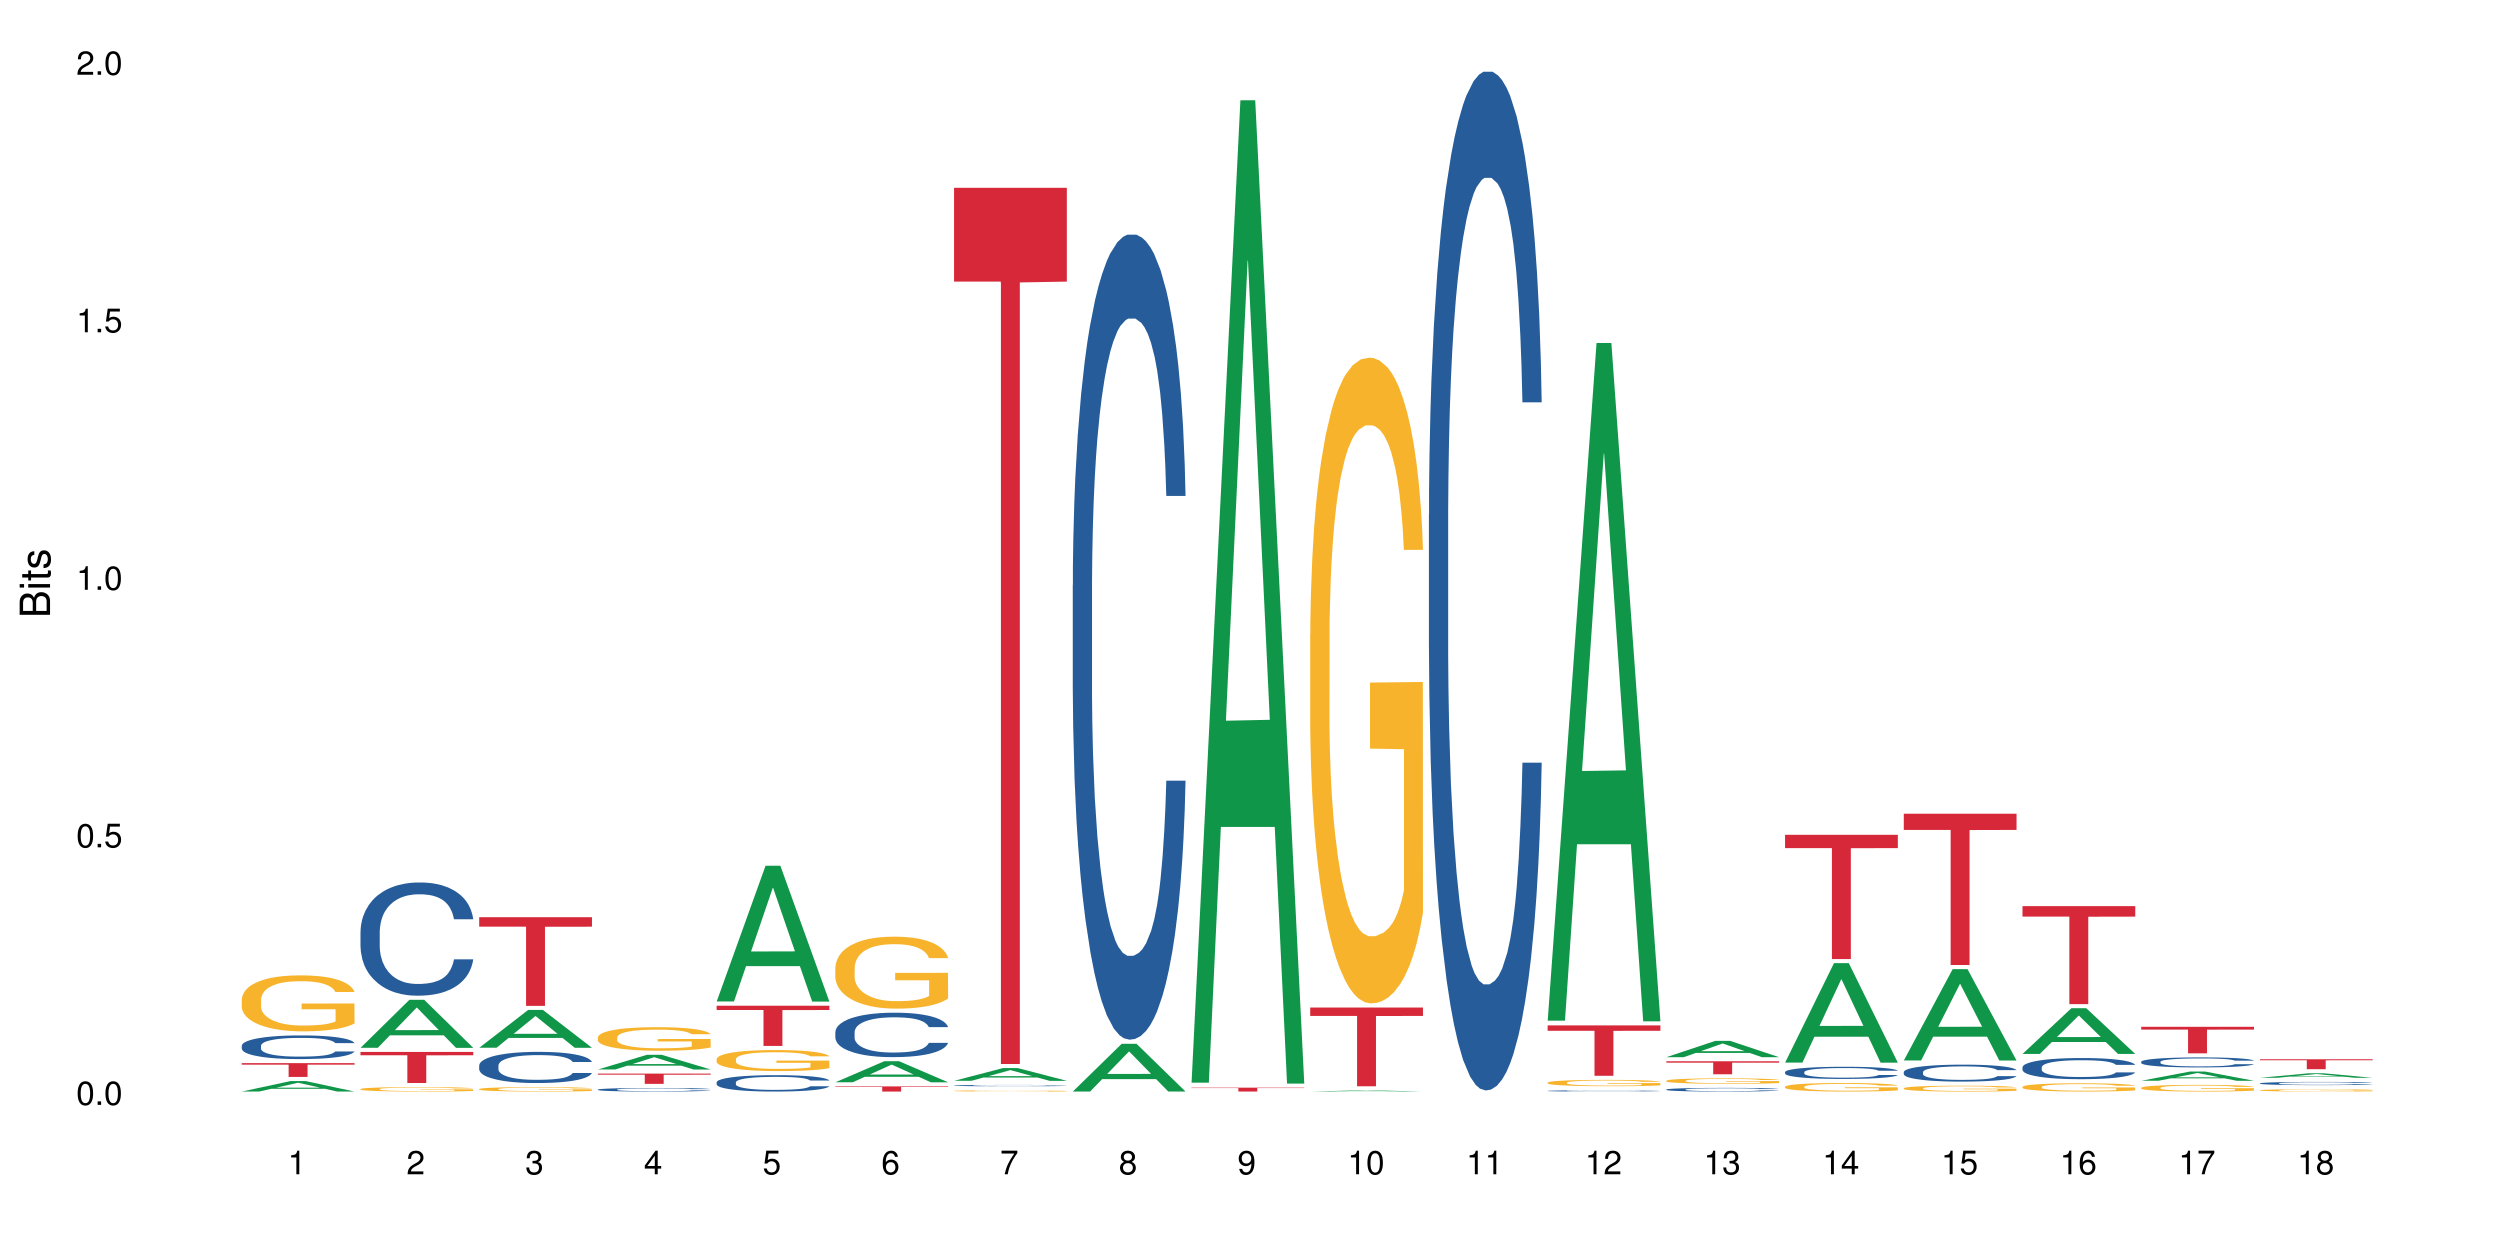 <?xml version="1.0" encoding="UTF-8"?>
<svg xmlns="http://www.w3.org/2000/svg" xmlns:xlink="http://www.w3.org/1999/xlink" width="720pt" height="360pt" viewBox="0 0 720 360" version="1.1">
<defs>
<g>
<symbol overflow="visible" id="glyph0-0">
<path style="stroke:none;" d=""/>
</symbol>
<symbol overflow="visible" id="glyph0-1">
<path style="stroke:none;" d="M 2.641 -6.797 C 2 -6.797 1.422 -6.531 1.078 -6.047 C 0.641 -5.453 0.406 -4.547 0.406 -3.297 C 0.406 -1 1.188 0.219 2.641 0.219 C 4.078 0.219 4.859 -1 4.859 -3.234 C 4.859 -4.562 4.656 -5.438 4.203 -6.047 C 3.844 -6.531 3.281 -6.797 2.641 -6.797 Z M 2.641 -6.047 C 3.547 -6.047 4 -5.125 4 -3.312 C 4 -1.375 3.562 -0.484 2.625 -0.484 C 1.734 -0.484 1.281 -1.422 1.281 -3.281 C 1.281 -5.141 1.734 -6.047 2.641 -6.047 Z M 2.641 -6.047 "/>
</symbol>
<symbol overflow="visible" id="glyph0-2">
<path style="stroke:none;" d="M 1.828 -1 L 0.828 -1 L 0.828 0 L 1.828 0 Z M 1.828 -1 "/>
</symbol>
<symbol overflow="visible" id="glyph0-3">
<path style="stroke:none;" d="M 4.562 -6.797 L 1.062 -6.797 L 0.547 -3.094 L 1.328 -3.094 C 1.719 -3.562 2.047 -3.734 2.578 -3.734 C 3.484 -3.734 4.062 -3.109 4.062 -2.094 C 4.062 -1.125 3.484 -0.531 2.578 -0.531 C 1.828 -0.531 1.375 -0.906 1.188 -1.672 L 0.328 -1.672 C 0.453 -1.109 0.547 -0.844 0.75 -0.594 C 1.125 -0.078 1.828 0.219 2.594 0.219 C 3.969 0.219 4.922 -0.781 4.922 -2.219 C 4.922 -3.562 4.031 -4.484 2.719 -4.484 C 2.25 -4.484 1.859 -4.359 1.469 -4.062 L 1.734 -5.969 L 4.562 -5.969 Z M 4.562 -6.797 "/>
</symbol>
<symbol overflow="visible" id="glyph0-4">
<path style="stroke:none;" d="M 2.484 -4.844 L 2.484 0 L 3.328 0 L 3.328 -6.797 L 2.766 -6.797 C 2.469 -5.75 2.281 -5.609 0.984 -5.453 L 0.984 -4.844 Z M 2.484 -4.844 "/>
</symbol>
<symbol overflow="visible" id="glyph0-5">
<path style="stroke:none;" d="M 4.859 -0.828 L 1.281 -0.828 C 1.359 -1.391 1.672 -1.75 2.5 -2.234 L 3.469 -2.75 C 4.406 -3.266 4.906 -3.969 4.906 -4.812 C 4.906 -5.375 4.672 -5.906 4.266 -6.266 C 3.859 -6.625 3.375 -6.797 2.719 -6.797 C 1.859 -6.797 1.219 -6.5 0.844 -5.922 C 0.609 -5.562 0.5 -5.125 0.484 -4.438 L 1.328 -4.438 C 1.359 -4.906 1.406 -5.188 1.531 -5.406 C 1.75 -5.812 2.188 -6.062 2.703 -6.062 C 3.469 -6.062 4.031 -5.516 4.031 -4.781 C 4.031 -4.25 3.719 -3.797 3.125 -3.438 L 2.234 -2.938 C 0.812 -2.141 0.406 -1.5 0.328 0 L 4.859 0 Z M 4.859 -0.828 "/>
</symbol>
<symbol overflow="visible" id="glyph0-6">
<path style="stroke:none;" d="M 2.125 -3.125 L 2.578 -3.125 C 3.516 -3.125 3.984 -2.703 3.984 -1.891 C 3.984 -1.031 3.469 -0.531 2.578 -0.531 C 1.656 -0.531 1.203 -0.984 1.156 -1.969 L 0.312 -1.969 C 0.344 -1.422 0.438 -1.078 0.609 -0.766 C 0.953 -0.109 1.625 0.219 2.547 0.219 C 3.953 0.219 4.859 -0.609 4.859 -1.906 C 4.859 -2.766 4.516 -3.25 3.703 -3.516 C 4.344 -3.766 4.656 -4.25 4.656 -4.938 C 4.656 -6.109 3.875 -6.797 2.578 -6.797 C 1.203 -6.797 0.484 -6.047 0.453 -4.609 L 1.297 -4.609 C 1.312 -5.016 1.344 -5.25 1.453 -5.453 C 1.641 -5.828 2.062 -6.062 2.594 -6.062 C 3.344 -6.062 3.797 -5.625 3.797 -4.906 C 3.797 -4.422 3.609 -4.141 3.25 -3.984 C 3.016 -3.891 2.719 -3.844 2.125 -3.844 Z M 2.125 -3.125 "/>
</symbol>
<symbol overflow="visible" id="glyph0-7">
<path style="stroke:none;" d="M 3.141 -1.625 L 3.141 0 L 3.984 0 L 3.984 -1.625 L 4.984 -1.625 L 4.984 -2.391 L 3.984 -2.391 L 3.984 -6.797 L 3.359 -6.797 L 0.266 -2.516 L 0.266 -1.625 Z M 3.141 -2.391 L 1 -2.391 L 3.141 -5.359 Z M 3.141 -2.391 "/>
</symbol>
<symbol overflow="visible" id="glyph0-8">
<path style="stroke:none;" d="M 4.781 -5.031 C 4.609 -6.141 3.891 -6.797 2.844 -6.797 C 2.094 -6.797 1.422 -6.438 1.031 -5.828 C 0.609 -5.172 0.406 -4.344 0.406 -3.094 C 0.406 -1.953 0.578 -1.234 0.984 -0.625 C 1.359 -0.078 1.953 0.219 2.703 0.219 C 3.984 0.219 4.922 -0.734 4.922 -2.078 C 4.922 -3.344 4.062 -4.234 2.844 -4.234 C 2.172 -4.234 1.641 -3.969 1.281 -3.469 C 1.281 -5.125 1.828 -6.047 2.797 -6.047 C 3.391 -6.047 3.797 -5.672 3.938 -5.031 Z M 2.734 -3.484 C 3.547 -3.484 4.062 -2.922 4.062 -2 C 4.062 -1.156 3.484 -0.531 2.703 -0.531 C 1.922 -0.531 1.328 -1.188 1.328 -2.047 C 1.328 -2.891 1.906 -3.484 2.734 -3.484 Z M 2.734 -3.484 "/>
</symbol>
<symbol overflow="visible" id="glyph0-9">
<path style="stroke:none;" d="M 4.984 -6.797 L 0.438 -6.797 L 0.438 -5.969 L 4.109 -5.969 C 2.5 -3.656 1.828 -2.234 1.328 0 L 2.219 0 C 2.594 -2.172 3.453 -4.047 4.984 -6.094 Z M 4.984 -6.797 "/>
</symbol>
<symbol overflow="visible" id="glyph0-10">
<path style="stroke:none;" d="M 3.75 -3.578 C 4.453 -4 4.688 -4.344 4.688 -4.984 C 4.688 -6.047 3.844 -6.797 2.641 -6.797 C 1.438 -6.797 0.594 -6.047 0.594 -4.984 C 0.594 -4.359 0.828 -4.016 1.516 -3.578 C 0.734 -3.203 0.359 -2.641 0.359 -1.891 C 0.359 -0.641 1.297 0.219 2.641 0.219 C 3.984 0.219 4.922 -0.641 4.922 -1.875 C 4.922 -2.641 4.531 -3.203 3.75 -3.578 Z M 2.641 -6.047 C 3.359 -6.047 3.812 -5.625 3.812 -4.969 C 3.812 -4.344 3.344 -3.922 2.641 -3.922 C 1.922 -3.922 1.453 -4.344 1.453 -4.984 C 1.453 -5.625 1.922 -6.047 2.641 -6.047 Z M 2.641 -3.203 C 3.484 -3.203 4.062 -2.672 4.062 -1.875 C 4.062 -1.062 3.484 -0.531 2.625 -0.531 C 1.797 -0.531 1.219 -1.078 1.219 -1.875 C 1.219 -2.672 1.797 -3.203 2.641 -3.203 Z M 2.641 -3.203 "/>
</symbol>
<symbol overflow="visible" id="glyph0-11">
<path style="stroke:none;" d="M 0.516 -1.547 C 0.672 -0.438 1.406 0.219 2.438 0.219 C 3.188 0.219 3.859 -0.141 4.266 -0.75 C 4.688 -1.406 4.891 -2.25 4.891 -3.484 C 4.891 -4.625 4.703 -5.359 4.312 -5.953 C 3.938 -6.5 3.344 -6.797 2.594 -6.797 C 1.297 -6.797 0.359 -5.844 0.359 -4.516 C 0.359 -3.25 1.234 -2.344 2.453 -2.344 C 3.094 -2.344 3.562 -2.578 4.016 -3.109 C 4 -1.453 3.469 -0.531 2.5 -0.531 C 1.906 -0.531 1.484 -0.906 1.359 -1.547 Z M 2.578 -6.062 C 3.375 -6.062 3.969 -5.406 3.969 -4.531 C 3.969 -3.688 3.375 -3.094 2.547 -3.094 C 1.734 -3.094 1.234 -3.672 1.234 -4.578 C 1.234 -5.438 1.797 -6.062 2.578 -6.062 Z M 2.578 -6.062 "/>
</symbol>
<symbol overflow="visible" id="glyph1-0">
<path style="stroke:none;" d=""/>
</symbol>
<symbol overflow="visible" id="glyph1-1">
<path style="stroke:none;" d="M 0 -0.953 L 0 -4.891 C 0 -5.719 -0.234 -6.344 -0.734 -6.797 C -1.188 -7.234 -1.812 -7.469 -2.5 -7.469 C -3.547 -7.469 -4.188 -7 -4.625 -5.875 C -4.984 -6.672 -5.641 -7.094 -6.531 -7.094 C -7.156 -7.094 -7.734 -6.859 -8.141 -6.391 C -8.562 -5.938 -8.75 -5.344 -8.75 -4.5 L -8.75 -0.953 Z M -4.984 -2.062 L -7.766 -2.062 L -7.766 -4.219 C -7.766 -4.844 -7.688 -5.203 -7.453 -5.5 C -7.219 -5.812 -6.859 -5.969 -6.375 -5.969 C -5.906 -5.969 -5.531 -5.812 -5.297 -5.5 C -5.062 -5.203 -4.984 -4.844 -4.984 -4.219 Z M -0.984 -2.062 L -4 -2.062 L -4 -4.781 C -4 -5.328 -3.859 -5.688 -3.578 -5.953 C -3.297 -6.219 -2.922 -6.359 -2.484 -6.359 C -2.062 -6.359 -1.688 -6.219 -1.406 -5.953 C -1.109 -5.688 -0.984 -5.328 -0.984 -4.781 Z M -0.984 -2.062 "/>
</symbol>
<symbol overflow="visible" id="glyph1-2">
<path style="stroke:none;" d="M -6.281 -1.797 L -6.281 -0.797 L 0 -0.797 L 0 -1.797 Z M -8.75 -1.797 L -8.75 -0.797 L -7.484 -0.797 L -7.484 -1.797 Z M -8.75 -1.797 "/>
</symbol>
<symbol overflow="visible" id="glyph1-3">
<path style="stroke:none;" d="M -6.281 -3.047 L -6.281 -2.016 L -8.016 -2.016 L -8.016 -1.016 L -6.281 -1.016 L -6.281 -0.172 L -5.469 -0.172 L -5.469 -1.016 L -0.719 -1.016 C -0.078 -1.016 0.281 -1.453 0.281 -2.234 C 0.281 -2.469 0.25 -2.719 0.188 -3.047 L -0.641 -3.047 C -0.609 -2.922 -0.594 -2.766 -0.594 -2.562 C -0.594 -2.141 -0.719 -2.016 -1.156 -2.016 L -5.469 -2.016 L -5.469 -3.047 Z M -6.281 -3.047 "/>
</symbol>
<symbol overflow="visible" id="glyph1-4">
<path style="stroke:none;" d="M -4.531 -5.25 C -5.766 -5.25 -6.469 -4.422 -6.469 -2.969 C -6.469 -1.516 -5.719 -0.562 -4.547 -0.562 C -3.562 -0.562 -3.094 -1.062 -2.734 -2.562 L -2.516 -3.484 C -2.344 -4.188 -2.094 -4.469 -1.625 -4.469 C -1.047 -4.469 -0.641 -3.875 -0.641 -3 C -0.641 -2.453 -0.797 -2 -1.062 -1.75 C -1.25 -1.594 -1.422 -1.531 -1.875 -1.469 L -1.875 -0.406 C -0.422 -0.453 0.281 -1.266 0.281 -2.922 C 0.281 -4.5 -0.5 -5.516 -1.719 -5.516 C -2.656 -5.516 -3.172 -4.984 -3.469 -3.734 L -3.703 -2.766 C -3.891 -1.953 -4.156 -1.609 -4.594 -1.609 C -5.172 -1.609 -5.547 -2.125 -5.547 -2.938 C -5.547 -3.75 -5.203 -4.172 -4.531 -4.203 Z M -4.531 -5.25 "/>
</symbol>
</g>
</defs>
<g id="surface73728">
<rect x="0" y="0" width="720" height="360" style="fill:rgb(100%,100%,100%);fill-opacity:1;stroke:none;"/>
<path style=" stroke:none;fill-rule:nonzero;fill:rgb(6.275%,58.824%,28.235%);fill-opacity:1;" d="M 69.629 314.367 L 69.664 314.363 L 83.719 311.34 L 87.984 311.34 L 102.109 314.371 L 97.148 314.371 L 93.609 313.578 L 78.098 313.578 L 74.625 314.367 L 69.629 314.367 L 79.59 313.254 L 92.184 313.25 L 85.902 311.836 L 85.836 311.832 L 85.766 311.84 L 79.555 313.25 L 79.59 313.254 Z M 69.629 314.367 "/>
<path style=" stroke:none;fill-rule:nonzero;fill:rgb(14.51%,36.078%,60%);fill-opacity:1;" d="M 69.629 301.168 L 69.668 301.16 L 69.668 301.012 L 69.789 300.777 L 70.066 300.477 L 70.344 300.273 L 71.055 299.906 L 72.047 299.551 L 73.074 299.277 L 73.828 299.117 L 74.5 298.992 L 76.047 298.762 L 77.035 298.641 L 78.105 298.535 L 79.414 298.43 L 80.363 298.367 L 82.504 298.27 L 84.086 298.227 L 85.316 298.207 L 87.969 298.207 L 89.555 298.23 L 90.703 298.262 L 91.969 298.312 L 93.039 298.367 L 94.902 298.504 L 96.562 298.68 L 97.316 298.781 L 98.504 298.973 L 99.418 299.16 L 100.051 299.32 L 100.762 299.551 L 101.398 299.832 L 101.871 300.148 L 102.109 300.414 L 96.562 300.414 L 96.285 300.168 L 95.969 299.973 L 95.375 299.719 L 94.781 299.539 L 93.949 299.359 L 93.199 299.238 L 92.168 299.121 L 91.258 299.047 L 90.305 298.992 L 89.395 298.953 L 87.652 298.918 L 85.633 298.918 L 84.879 298.93 L 83.336 298.977 L 82.504 299.023 L 81.312 299.109 L 80.484 299.191 L 79.492 299.312 L 78.82 299.422 L 77.988 299.582 L 77.395 299.727 L 76.719 299.93 L 76.324 300.086 L 75.969 300.262 L 75.648 300.465 L 75.414 300.684 L 75.254 300.914 L 75.176 301.137 L 75.176 302.102 L 75.254 302.324 L 75.453 302.586 L 75.969 302.965 L 76.719 303.297 L 77.59 303.559 L 78.422 303.742 L 78.898 303.832 L 79.531 303.93 L 80.523 304.055 L 81.949 304.18 L 82.781 304.23 L 84.047 304.277 L 85.355 304.305 L 87.098 304.305 L 88.641 304.277 L 89.672 304.246 L 90.742 304.199 L 92.207 304.09 L 93.117 303.992 L 93.91 303.875 L 94.504 303.754 L 94.902 303.656 L 95.496 303.465 L 95.969 303.25 L 96.328 303.035 L 96.562 302.824 L 102.109 302.824 L 101.871 303.07 L 101.516 303.312 L 101.16 303.496 L 100.605 303.711 L 99.973 303.906 L 99.059 304.121 L 98.309 304.266 L 97.316 304.422 L 96.406 304.539 L 95.414 304.645 L 93.949 304.77 L 93 304.832 L 91.969 304.887 L 90.742 304.938 L 89.195 304.98 L 87.531 305.008 L 85.988 305.012 L 84.324 305 L 83.098 304.977 L 81.473 304.918 L 79.453 304.809 L 77.988 304.688 L 76.84 304.57 L 75.848 304.445 L 74.738 304.277 L 73.312 304.004 L 72.441 303.793 L 71.848 303.617 L 71.176 303.375 L 70.699 303.16 L 70.145 302.809 L 69.75 302.367 L 69.629 302.027 Z M 69.629 301.168 "/>
<path style=" stroke:none;fill-rule:nonzero;fill:rgb(96.863%,70.196%,16.863%);fill-opacity:1;" d="M 69.629 287.809 L 69.668 287.793 L 69.668 287.5 L 69.828 286.836 L 70.223 285.926 L 70.738 285.172 L 71.293 284.586 L 71.648 284.273 L 72.242 283.832 L 72.758 283.508 L 74.066 282.848 L 75.73 282.227 L 76.641 281.961 L 77.672 281.711 L 79.137 281.434 L 79.809 281.328 L 81.867 281.094 L 84.207 280.945 L 86.781 280.902 L 87.969 280.918 L 89.594 280.977 L 91.812 281.137 L 93.078 281.285 L 94.07 281.434 L 95.098 281.625 L 96.367 281.918 L 97.555 282.273 L 98.504 282.625 L 99.457 283.066 L 100.246 283.539 L 100.922 284.055 L 101.516 284.672 L 101.871 285.188 L 102.109 285.703 L 96.605 285.703 L 96.285 285.188 L 95.93 284.789 L 95.336 284.305 L 94.742 283.949 L 94.148 283.672 L 93.039 283.289 L 92.09 283.051 L 90.898 282.848 L 89.75 282.715 L 88.445 282.625 L 87.652 282.598 L 85.551 282.598 L 83.652 282.699 L 82.543 282.816 L 81.75 282.934 L 80.641 283.156 L 79.969 283.332 L 79.57 283.449 L 78.383 283.906 L 77.59 284.32 L 77.156 284.598 L 76.602 285.039 L 76.203 285.438 L 75.77 286.027 L 75.531 286.469 L 75.215 287.469 L 75.176 290.121 L 75.293 290.68 L 75.531 291.285 L 75.848 291.816 L 76.324 292.375 L 76.797 292.801 L 77.629 293.375 L 78.344 293.758 L 78.898 294.008 L 79.969 294.406 L 80.402 294.539 L 81.434 294.805 L 82.504 295.012 L 83.809 295.188 L 84.801 295.273 L 86.383 295.348 L 88.406 295.348 L 90.781 295.262 L 92.285 295.145 L 93.316 295.023 L 93.988 294.922 L 94.82 294.758 L 95.414 294.613 L 95.969 294.449 L 96.645 294.199 L 96.645 290.68 L 86.859 290.664 L 86.859 289.016 L 102.07 289 L 102.109 294.758 L 101.277 295.156 L 100.246 295.539 L 99.258 295.836 L 98.227 296.086 L 96.762 296.363 L 95.574 296.543 L 93.75 296.746 L 92.09 296.879 L 90.344 296.969 L 88.801 297.012 L 86.98 297.027 L 85.355 297 L 83.613 296.91 L 82.227 296.793 L 80.957 296.645 L 79.691 296.453 L 78.105 296.145 L 77.074 295.895 L 76.008 295.586 L 74.938 295.215 L 73.988 294.82 L 73.352 294.508 L 72.719 294.156 L 72.047 293.715 L 71.41 293.215 L 70.938 292.758 L 70.5 292.242 L 70.184 291.754 L 69.867 291.094 L 69.707 290.562 L 69.629 290.105 Z M 69.629 287.809 "/>
<path style=" stroke:none;fill-rule:nonzero;fill:rgb(83.922%,15.686%,22.353%);fill-opacity:1;" d="M 69.629 306.191 L 102.109 306.191 L 102.109 306.617 L 88.574 306.621 L 88.574 310.16 L 83.125 310.16 L 83.125 306.625 L 83.047 306.617 L 69.629 306.617 Z M 69.629 306.191 "/>
<path style=" stroke:none;fill-rule:nonzero;fill:rgb(6.275%,58.824%,28.235%);fill-opacity:1;" d="M 103.82 301.773 L 103.855 301.758 L 117.906 287.945 L 122.176 287.945 L 136.301 301.785 L 131.336 301.785 L 127.797 298.172 L 112.285 298.172 L 108.816 301.773 L 103.82 301.773 L 113.777 296.676 L 126.375 296.664 L 120.094 290.207 L 120.023 290.191 L 119.957 290.23 L 113.742 296.664 L 113.777 296.676 Z M 103.82 301.773 "/>
<path style=" stroke:none;fill-rule:nonzero;fill:rgb(14.51%,36.078%,60%);fill-opacity:1;" d="M 103.82 268.355 L 103.859 268.324 L 103.859 267.609 L 103.977 266.48 L 104.254 265.051 L 104.531 264.066 L 105.246 262.309 L 106.234 260.609 L 107.266 259.301 L 108.02 258.527 L 108.691 257.93 L 110.234 256.828 L 111.227 256.262 L 112.297 255.758 L 113.602 255.25 L 114.555 254.953 L 116.691 254.477 L 118.277 254.266 L 119.504 254.176 L 122.16 254.176 L 123.742 254.297 L 124.891 254.445 L 126.16 254.684 L 127.23 254.953 L 129.09 255.605 L 130.754 256.441 L 131.508 256.918 L 132.695 257.84 L 133.605 258.734 L 134.238 259.508 L 134.953 260.609 L 135.586 261.953 L 136.062 263.473 L 136.301 264.75 L 130.754 264.75 L 130.477 263.559 L 130.16 262.637 L 129.566 261.414 L 128.973 260.551 L 128.141 259.688 L 127.387 259.121 L 126.355 258.555 L 125.445 258.199 L 124.496 257.93 L 123.586 257.75 L 121.844 257.574 L 119.82 257.574 L 119.07 257.633 L 117.523 257.871 L 116.691 258.078 L 115.504 258.496 L 114.672 258.883 L 113.684 259.48 L 113.008 259.984 L 112.176 260.762 L 111.582 261.445 L 110.91 262.43 L 110.512 263.172 L 110.156 264.008 L 109.84 264.988 L 109.602 266.031 L 109.445 267.133 L 109.363 268.207 L 109.363 272.824 L 109.445 273.895 L 109.641 275.148 L 110.156 276.965 L 110.91 278.543 L 111.781 279.793 L 112.613 280.688 L 113.09 281.105 L 113.723 281.582 L 114.711 282.176 L 116.137 282.773 L 116.969 283.012 L 118.238 283.25 L 119.543 283.367 L 121.289 283.367 L 122.832 283.25 L 123.863 283.102 L 124.93 282.863 L 126.398 282.355 L 127.309 281.879 L 128.102 281.312 L 128.695 280.746 L 129.09 280.27 L 129.684 279.348 L 130.16 278.336 L 130.516 277.293 L 130.754 276.281 L 136.301 276.281 L 136.062 277.473 L 135.707 278.633 L 135.348 279.496 L 134.793 280.539 L 134.16 281.461 L 133.25 282.504 L 132.496 283.191 L 131.508 283.934 L 130.594 284.5 L 129.605 285.008 L 128.141 285.602 L 127.188 285.902 L 126.16 286.168 L 124.93 286.406 L 123.387 286.617 L 121.723 286.734 L 120.18 286.766 L 118.516 286.703 L 117.285 286.586 L 115.664 286.316 L 113.641 285.781 L 112.176 285.215 L 111.027 284.648 L 110.039 284.055 L 108.93 283.25 L 107.504 281.938 L 106.633 280.926 L 106.039 280.094 L 105.363 278.93 L 104.887 277.887 L 104.336 276.219 L 103.938 274.105 L 103.82 272.465 Z M 103.82 268.355 "/>
<path style=" stroke:none;fill-rule:nonzero;fill:rgb(96.863%,70.196%,16.863%);fill-opacity:1;" d="M 103.82 313.637 L 103.859 313.637 L 103.859 313.613 L 104.016 313.559 L 104.414 313.488 L 104.93 313.426 L 105.484 313.379 L 105.84 313.355 L 106.434 313.32 L 106.949 313.297 L 108.254 313.242 L 109.918 313.191 L 110.832 313.172 L 111.859 313.152 L 113.324 313.129 L 114 313.121 L 116.059 313.102 L 118.395 313.09 L 120.969 313.086 L 122.16 313.09 L 123.781 313.094 L 126 313.105 L 127.27 313.117 L 128.258 313.129 L 129.289 313.145 L 130.555 313.168 L 131.746 313.195 L 132.695 313.227 L 133.645 313.262 L 134.438 313.297 L 135.109 313.34 L 135.707 313.387 L 136.062 313.43 L 136.301 313.469 L 130.793 313.469 L 130.477 313.43 L 130.121 313.398 L 129.527 313.359 L 128.934 313.332 L 128.34 313.309 L 127.23 313.277 L 126.277 313.258 L 125.09 313.242 L 123.941 313.23 L 122.633 313.227 L 121.844 313.223 L 119.742 313.223 L 117.84 313.23 L 116.73 313.238 L 115.941 313.25 L 114.832 313.266 L 114.156 313.281 L 113.762 313.289 L 112.574 313.328 L 111.781 313.359 L 111.344 313.383 L 110.789 313.418 L 110.395 313.449 L 109.957 313.496 L 109.723 313.531 L 109.402 313.609 L 109.363 313.82 L 109.484 313.867 L 109.723 313.914 L 110.039 313.957 L 110.512 314 L 110.988 314.035 L 111.82 314.078 L 112.535 314.109 L 113.09 314.129 L 114.156 314.16 L 114.594 314.172 L 115.621 314.195 L 116.691 314.211 L 118 314.223 L 118.988 314.23 L 120.574 314.238 L 122.594 314.238 L 124.973 314.23 L 126.477 314.219 L 127.508 314.211 L 128.18 314.203 L 129.012 314.191 L 129.605 314.18 L 130.16 314.164 L 130.832 314.145 L 130.832 313.867 L 121.051 313.863 L 121.051 313.734 L 136.262 313.73 L 136.301 314.191 L 135.469 314.223 L 134.438 314.254 L 133.449 314.277 L 132.418 314.297 L 130.953 314.316 L 129.766 314.332 L 127.941 314.348 L 126.277 314.359 L 124.535 314.367 L 122.992 314.371 L 121.168 314.371 L 119.543 314.367 L 117.801 314.359 L 116.414 314.352 L 115.148 314.34 L 113.879 314.324 L 112.297 314.301 L 111.266 314.281 L 109.125 314.227 L 108.176 314.195 L 107.543 314.172 L 106.91 314.141 L 106.234 314.105 L 105.602 314.066 L 105.125 314.031 L 104.691 313.988 L 104.375 313.953 L 104.059 313.898 L 103.898 313.855 L 103.82 313.82 Z M 103.82 313.637 "/>
<path style=" stroke:none;fill-rule:nonzero;fill:rgb(83.922%,15.686%,22.353%);fill-opacity:1;" d="M 103.82 302.965 L 136.301 302.965 L 136.301 303.922 L 122.762 303.93 L 122.762 311.906 L 117.316 311.906 L 117.316 303.938 L 117.238 303.922 L 103.82 303.922 Z M 103.82 302.965 "/>
<path style=" stroke:none;fill-rule:nonzero;fill:rgb(6.275%,58.824%,28.235%);fill-opacity:1;" d="M 138.008 301.754 L 138.043 301.746 L 152.098 290.867 L 156.367 290.867 L 170.488 301.766 L 165.527 301.766 L 161.988 298.922 L 146.477 298.922 L 143.008 301.754 L 138.008 301.754 L 147.969 297.742 L 160.566 297.734 L 154.285 292.648 L 154.215 292.637 L 154.145 292.668 L 147.934 297.734 L 147.969 297.742 Z M 138.008 301.754 "/>
<path style=" stroke:none;fill-rule:nonzero;fill:rgb(14.51%,36.078%,60%);fill-opacity:1;" d="M 138.008 306.848 L 138.047 306.84 L 138.047 306.641 L 138.168 306.332 L 138.445 305.938 L 138.723 305.668 L 139.434 305.184 L 140.426 304.715 L 141.457 304.355 L 142.207 304.141 L 142.883 303.977 L 144.426 303.676 L 145.418 303.52 L 146.484 303.379 L 147.793 303.238 L 148.742 303.156 L 150.883 303.027 L 152.465 302.969 L 153.695 302.945 L 156.348 302.945 L 157.934 302.977 L 159.082 303.02 L 160.348 303.082 L 161.418 303.156 L 163.281 303.336 L 164.945 303.566 L 165.695 303.699 L 166.887 303.953 L 167.797 304.199 L 168.43 304.41 L 169.145 304.715 L 169.777 305.086 L 170.25 305.504 L 170.488 305.855 L 164.945 305.855 L 164.668 305.527 L 164.352 305.273 L 163.754 304.938 L 163.16 304.699 L 162.328 304.461 L 161.578 304.305 L 160.547 304.148 L 159.637 304.051 L 158.688 303.977 L 157.773 303.93 L 156.031 303.879 L 154.012 303.879 L 153.258 303.895 L 151.715 303.961 L 150.883 304.02 L 149.695 304.133 L 148.863 304.238 L 147.871 304.402 L 147.199 304.543 L 146.367 304.758 L 145.773 304.945 L 145.098 305.215 L 144.703 305.422 L 144.348 305.648 L 144.031 305.922 L 143.793 306.207 L 143.633 306.512 L 143.555 306.805 L 143.555 308.078 L 143.633 308.371 L 143.832 308.715 L 144.348 309.215 L 145.098 309.652 L 145.969 309.996 L 146.801 310.242 L 147.277 310.355 L 147.91 310.488 L 148.902 310.652 L 150.328 310.816 L 151.16 310.879 L 152.426 310.945 L 153.734 310.98 L 155.477 310.98 L 157.023 310.945 L 158.051 310.906 L 159.121 310.84 L 160.586 310.699 L 161.496 310.57 L 162.289 310.414 L 162.883 310.258 L 163.281 310.125 L 163.875 309.871 L 164.352 309.594 L 164.707 309.305 L 164.945 309.027 L 170.488 309.027 L 170.25 309.355 L 169.895 309.676 L 169.539 309.914 L 168.984 310.199 L 168.352 310.453 L 167.438 310.742 L 166.688 310.93 L 165.695 311.133 L 164.785 311.289 L 163.797 311.43 L 162.328 311.594 L 161.379 311.676 L 160.348 311.75 L 159.121 311.816 L 157.578 311.871 L 155.914 311.906 L 154.367 311.914 L 152.703 311.898 L 151.477 311.863 L 149.852 311.789 L 147.832 311.645 L 146.367 311.488 L 145.219 311.332 L 144.227 311.168 L 143.117 310.945 L 141.691 310.586 L 140.82 310.305 L 140.227 310.078 L 139.555 309.758 L 139.078 309.469 L 138.523 309.012 L 138.129 308.43 L 138.008 307.977 Z M 138.008 306.848 "/>
<path style=" stroke:none;fill-rule:nonzero;fill:rgb(96.863%,70.196%,16.863%);fill-opacity:1;" d="M 138.008 313.641 L 138.047 313.641 L 138.047 313.617 L 138.207 313.562 L 138.602 313.492 L 139.117 313.43 L 139.672 313.383 L 140.027 313.359 L 140.625 313.324 L 141.137 313.301 L 142.445 313.246 L 144.109 313.199 L 145.02 313.176 L 146.051 313.156 L 147.516 313.137 L 148.188 313.125 L 150.25 313.109 L 152.586 313.098 L 155.16 313.094 L 156.348 313.094 L 157.973 313.098 L 160.191 313.113 L 161.457 313.125 L 162.449 313.137 L 163.477 313.148 L 164.746 313.172 L 165.934 313.203 L 166.887 313.23 L 167.836 313.266 L 168.629 313.301 L 169.301 313.344 L 169.895 313.391 L 170.25 313.434 L 170.488 313.473 L 164.984 313.473 L 164.668 313.434 L 164.309 313.402 L 163.715 313.363 L 163.121 313.336 L 162.527 313.312 L 161.418 313.281 L 160.469 313.262 L 159.281 313.246 L 158.133 313.238 L 156.824 313.23 L 156.031 313.227 L 153.934 313.227 L 152.031 313.234 L 150.922 313.246 L 150.129 313.254 L 149.02 313.273 L 148.348 313.285 L 147.953 313.293 L 146.762 313.332 L 145.969 313.363 L 145.535 313.387 L 144.98 313.422 L 144.586 313.453 L 144.148 313.5 L 143.91 313.535 L 143.594 313.613 L 143.555 313.824 L 143.672 313.867 L 143.91 313.914 L 144.227 313.957 L 144.703 314.004 L 145.18 314.035 L 146.012 314.082 L 146.723 314.113 L 147.277 314.133 L 148.348 314.164 L 148.781 314.172 L 149.812 314.195 L 150.883 314.211 L 152.191 314.227 L 153.18 314.23 L 154.766 314.238 L 156.785 314.238 L 159.16 314.23 L 160.668 314.223 L 161.695 314.211 L 162.371 314.203 L 163.199 314.191 L 163.797 314.18 L 164.352 314.168 L 165.023 314.148 L 165.023 313.867 L 155.238 313.867 L 155.238 313.734 L 170.449 313.734 L 170.488 314.191 L 169.656 314.223 L 168.629 314.254 L 167.637 314.277 L 166.609 314.297 L 165.141 314.316 L 163.953 314.332 L 162.133 314.348 L 160.469 314.359 L 158.727 314.367 L 157.18 314.371 L 155.359 314.371 L 153.734 314.367 L 151.992 314.359 L 150.605 314.352 L 149.336 314.34 L 148.07 314.324 L 146.484 314.301 L 145.457 314.281 L 144.387 314.258 L 143.316 314.227 L 142.367 314.195 L 141.73 314.172 L 141.098 314.145 L 140.426 314.109 L 139.793 314.07 L 139.316 314.031 L 138.879 313.992 L 138.562 313.953 L 138.246 313.902 L 138.09 313.859 L 138.008 313.824 Z M 138.008 313.641 "/>
<path style=" stroke:none;fill-rule:nonzero;fill:rgb(83.922%,15.686%,22.353%);fill-opacity:1;" d="M 138.008 264.152 L 170.488 264.152 L 170.488 266.887 L 156.953 266.91 L 156.953 289.688 L 151.508 289.688 L 151.508 266.934 L 151.426 266.887 L 138.008 266.887 Z M 138.008 264.152 "/>
<path style=" stroke:none;fill-rule:nonzero;fill:rgb(6.275%,58.824%,28.235%);fill-opacity:1;" d="M 172.199 308.012 L 172.234 308.008 L 186.289 303.789 L 190.555 303.789 L 204.68 308.016 L 199.719 308.016 L 196.176 306.91 L 180.664 306.91 L 177.195 308.012 L 172.199 308.012 L 182.156 306.457 L 194.754 306.449 L 188.473 304.48 L 188.406 304.477 L 188.336 304.488 L 182.125 306.449 L 182.156 306.457 Z M 172.199 308.012 "/>
<path style=" stroke:none;fill-rule:nonzero;fill:rgb(14.51%,36.078%,60%);fill-opacity:1;" d="M 172.199 313.789 L 172.238 313.785 L 172.238 313.766 L 172.355 313.73 L 172.633 313.684 L 172.91 313.652 L 173.625 313.598 L 174.613 313.543 L 175.645 313.5 L 176.398 313.477 L 177.07 313.457 L 178.617 313.422 L 179.605 313.406 L 180.676 313.391 L 181.984 313.375 L 182.934 313.363 L 185.07 313.348 L 186.656 313.344 L 187.883 313.34 L 190.539 313.34 L 192.121 313.344 L 193.273 313.348 L 194.539 313.355 L 195.609 313.363 L 197.469 313.383 L 199.133 313.41 L 199.887 313.426 L 201.074 313.457 L 201.984 313.484 L 202.621 313.508 L 203.332 313.543 L 203.965 313.586 L 204.441 313.633 L 204.68 313.676 L 199.133 313.676 L 198.855 313.637 L 198.539 313.605 L 197.945 313.57 L 197.352 313.543 L 196.52 313.516 L 195.766 313.496 L 194.738 313.477 L 193.824 313.465 L 192.875 313.457 L 191.965 313.453 L 190.223 313.445 L 188.203 313.445 L 187.449 313.449 L 185.902 313.457 L 185.07 313.461 L 183.883 313.477 L 183.051 313.488 L 182.062 313.508 L 181.387 313.523 L 180.555 313.547 L 179.961 313.57 L 179.289 313.602 L 178.895 313.625 L 178.535 313.652 L 178.219 313.68 L 177.98 313.715 L 177.824 313.75 L 177.746 313.785 L 177.746 313.93 L 177.824 313.965 L 178.023 314.004 L 178.535 314.059 L 179.289 314.109 L 180.16 314.148 L 180.992 314.18 L 181.469 314.191 L 182.102 314.207 L 183.09 314.227 L 184.52 314.246 L 185.348 314.25 L 186.617 314.258 L 187.926 314.262 L 189.668 314.262 L 191.211 314.258 L 192.242 314.254 L 193.312 314.246 L 194.777 314.23 L 195.688 314.215 L 196.48 314.199 L 197.074 314.18 L 197.469 314.164 L 198.062 314.137 L 198.539 314.105 L 198.895 314.07 L 199.133 314.039 L 204.68 314.039 L 204.441 314.078 L 204.086 314.113 L 203.73 314.141 L 203.176 314.172 L 202.539 314.203 L 201.629 314.234 L 200.875 314.258 L 199.887 314.281 L 198.977 314.301 L 197.984 314.316 L 196.52 314.332 L 195.57 314.344 L 194.539 314.352 L 193.312 314.359 L 191.766 314.367 L 190.102 314.371 L 188.559 314.371 L 186.895 314.367 L 185.668 314.363 L 184.043 314.355 L 182.023 314.34 L 180.555 314.32 L 179.406 314.305 L 178.418 314.285 L 177.309 314.258 L 175.883 314.219 L 175.012 314.188 L 174.418 314.16 L 173.742 314.121 L 173.27 314.09 L 172.715 314.035 L 172.316 313.969 L 172.199 313.918 Z M 172.199 313.789 "/>
<path style=" stroke:none;fill-rule:nonzero;fill:rgb(96.863%,70.196%,16.863%);fill-opacity:1;" d="M 172.199 298.734 L 172.238 298.727 L 172.238 298.605 L 172.398 298.324 L 172.793 297.941 L 173.309 297.625 L 173.863 297.379 L 174.219 297.246 L 174.812 297.062 L 175.328 296.926 L 176.637 296.648 L 178.301 296.387 L 179.211 296.277 L 180.238 296.172 L 181.707 296.055 L 182.379 296.008 L 184.438 295.91 L 186.777 295.848 L 189.352 295.832 L 190.539 295.836 L 192.164 295.859 L 194.379 295.93 L 195.648 295.992 L 196.637 296.055 L 197.668 296.133 L 198.938 296.258 L 200.125 296.406 L 201.074 296.555 L 202.023 296.738 L 202.816 296.938 L 203.492 297.156 L 204.086 297.414 L 204.441 297.633 L 204.68 297.848 L 199.172 297.848 L 198.855 297.633 L 198.5 297.465 L 197.906 297.262 L 197.312 297.113 L 196.719 296.992 L 195.609 296.832 L 194.656 296.734 L 193.469 296.648 L 192.32 296.59 L 191.016 296.555 L 190.223 296.543 L 188.121 296.543 L 186.223 296.586 L 185.113 296.637 L 184.32 296.684 L 183.211 296.777 L 182.539 296.852 L 182.141 296.902 L 180.953 297.094 L 180.16 297.266 L 179.727 297.383 L 179.172 297.57 L 178.773 297.738 L 178.34 297.984 L 178.102 298.172 L 177.785 298.59 L 177.746 299.707 L 177.863 299.941 L 178.102 300.195 L 178.418 300.418 L 178.895 300.652 L 179.367 300.832 L 180.199 301.074 L 180.914 301.234 L 181.469 301.34 L 182.539 301.508 L 182.973 301.562 L 184.004 301.676 L 185.07 301.762 L 186.379 301.836 L 187.371 301.871 L 188.953 301.902 L 190.973 301.902 L 193.352 301.867 L 194.855 301.816 L 195.887 301.766 L 196.559 301.723 L 197.391 301.656 L 197.984 301.594 L 198.539 301.527 L 199.215 301.422 L 199.215 299.941 L 189.43 299.934 L 189.43 299.242 L 204.641 299.234 L 204.68 301.656 L 203.848 301.824 L 202.816 301.984 L 201.828 302.109 L 200.797 302.211 L 199.332 302.332 L 198.145 302.406 L 196.32 302.492 L 194.656 302.547 L 192.914 302.586 L 191.371 302.602 L 189.547 302.609 L 187.926 302.598 L 186.18 302.559 L 184.793 302.512 L 183.527 302.449 L 182.262 302.367 L 180.676 302.238 L 179.645 302.133 L 178.574 302.004 L 177.508 301.848 L 176.555 301.68 L 175.922 301.551 L 175.289 301.402 L 174.613 301.215 L 173.98 301.004 L 173.508 300.812 L 173.07 300.598 L 172.754 300.395 L 172.438 300.113 L 172.277 299.891 L 172.199 299.699 Z M 172.199 298.734 "/>
<path style=" stroke:none;fill-rule:nonzero;fill:rgb(83.922%,15.686%,22.353%);fill-opacity:1;" d="M 172.199 309.195 L 204.68 309.195 L 204.68 309.512 L 191.141 309.516 L 191.141 312.16 L 185.695 312.16 L 185.695 309.516 L 185.617 309.512 L 172.199 309.512 Z M 172.199 309.195 "/>
<path style=" stroke:none;fill-rule:nonzero;fill:rgb(6.275%,58.824%,28.235%);fill-opacity:1;" d="M 206.391 288.43 L 206.422 288.395 L 220.477 249.336 L 224.746 249.336 L 238.867 288.469 L 233.906 288.469 L 230.367 278.254 L 214.855 278.254 L 211.387 288.43 L 206.391 288.43 L 216.348 274.027 L 228.945 273.992 L 222.664 255.73 L 222.594 255.695 L 222.523 255.805 L 216.312 273.992 L 216.348 274.027 Z M 206.391 288.43 "/>
<path style=" stroke:none;fill-rule:nonzero;fill:rgb(14.51%,36.078%,60%);fill-opacity:1;" d="M 206.391 311.703 L 206.43 311.699 L 206.43 311.598 L 206.547 311.434 L 206.824 311.227 L 207.102 311.082 L 207.816 310.828 L 208.805 310.582 L 209.836 310.395 L 210.586 310.281 L 211.262 310.195 L 212.805 310.035 L 213.797 309.953 L 214.867 309.879 L 216.172 309.809 L 217.125 309.766 L 219.262 309.695 L 220.848 309.664 L 222.074 309.652 L 224.727 309.652 L 226.312 309.668 L 227.461 309.691 L 228.73 309.727 L 229.797 309.766 L 231.66 309.859 L 233.324 309.98 L 234.078 310.047 L 235.266 310.184 L 236.176 310.312 L 236.809 310.422 L 237.523 310.582 L 238.156 310.777 L 238.633 310.996 L 238.867 311.184 L 233.324 311.184 L 233.047 311.012 L 232.73 310.875 L 232.137 310.699 L 231.543 310.574 L 230.711 310.449 L 229.957 310.367 L 228.926 310.285 L 228.016 310.234 L 227.066 310.195 L 226.152 310.168 L 224.41 310.145 L 222.391 310.145 L 221.637 310.152 L 220.094 310.188 L 219.262 310.215 L 218.074 310.277 L 217.242 310.332 L 216.25 310.418 L 215.578 310.492 L 214.746 310.605 L 214.152 310.703 L 213.48 310.848 L 213.082 310.953 L 212.727 311.074 L 212.41 311.219 L 212.172 311.367 L 212.012 311.527 L 211.934 311.684 L 211.934 312.352 L 212.012 312.508 L 212.211 312.688 L 212.727 312.953 L 213.48 313.18 L 214.352 313.359 L 215.184 313.492 L 215.656 313.551 L 216.293 313.621 L 217.281 313.707 L 218.707 313.793 L 219.539 313.828 L 220.809 313.863 L 222.113 313.879 L 223.855 313.879 L 225.402 313.863 L 226.43 313.84 L 227.5 313.805 L 228.965 313.73 L 229.879 313.664 L 230.668 313.582 L 231.266 313.5 L 231.66 313.43 L 232.254 313.297 L 232.73 313.148 L 233.086 313 L 233.324 312.852 L 238.867 312.852 L 238.633 313.023 L 238.273 313.191 L 237.918 313.316 L 237.363 313.469 L 236.73 313.602 L 235.82 313.754 L 235.066 313.852 L 234.078 313.961 L 233.164 314.043 L 232.176 314.117 L 230.711 314.203 L 229.758 314.246 L 228.73 314.285 L 227.5 314.32 L 225.957 314.348 L 224.293 314.367 L 222.746 314.371 L 221.086 314.363 L 219.855 314.344 L 218.23 314.305 L 216.211 314.227 L 214.746 314.145 L 213.598 314.062 L 212.609 313.977 L 211.5 313.863 L 210.074 313.672 L 209.199 313.523 L 208.605 313.406 L 207.934 313.234 L 207.457 313.086 L 206.902 312.844 L 206.508 312.539 L 206.391 312.301 Z M 206.391 311.703 "/>
<path style=" stroke:none;fill-rule:nonzero;fill:rgb(96.863%,70.196%,16.863%);fill-opacity:1;" d="M 206.391 305.008 L 206.43 305.004 L 206.43 304.891 L 206.586 304.645 L 206.984 304.301 L 207.496 304.02 L 208.051 303.797 L 208.41 303.68 L 209.004 303.516 L 209.52 303.391 L 210.824 303.145 L 212.488 302.91 L 213.398 302.812 L 214.43 302.719 L 215.895 302.613 L 216.57 302.574 L 218.629 302.484 L 220.965 302.43 L 223.539 302.414 L 224.727 302.418 L 226.352 302.441 L 228.57 302.5 L 229.84 302.559 L 230.828 302.613 L 231.859 302.684 L 233.125 302.793 L 234.312 302.926 L 235.266 303.059 L 236.215 303.227 L 237.008 303.402 L 237.68 303.598 L 238.273 303.828 L 238.633 304.023 L 238.867 304.219 L 233.363 304.219 L 233.047 304.023 L 232.691 303.875 L 232.098 303.691 L 231.5 303.559 L 230.906 303.453 L 229.797 303.309 L 228.848 303.223 L 227.66 303.145 L 226.512 303.094 L 225.203 303.059 L 224.41 303.051 L 222.312 303.051 L 220.41 303.09 L 219.301 303.133 L 218.508 303.176 L 217.398 303.258 L 216.727 303.324 L 216.332 303.371 L 215.141 303.543 L 214.352 303.695 L 213.914 303.801 L 213.359 303.969 L 212.965 304.117 L 212.527 304.34 L 212.289 304.504 L 211.973 304.883 L 211.934 305.879 L 212.055 306.086 L 212.289 306.312 L 212.609 306.512 L 213.082 306.723 L 213.559 306.883 L 214.391 307.102 L 215.102 307.242 L 215.656 307.336 L 216.727 307.488 L 217.164 307.535 L 218.191 307.637 L 219.262 307.715 L 220.57 307.781 L 221.559 307.812 L 223.145 307.84 L 225.164 307.84 L 227.539 307.809 L 229.047 307.766 L 230.074 307.719 L 230.75 307.68 L 231.582 307.621 L 232.176 307.566 L 232.73 307.504 L 233.402 307.41 L 233.402 306.086 L 223.621 306.082 L 223.621 305.461 L 238.828 305.457 L 238.867 307.621 L 238.039 307.77 L 237.008 307.914 L 236.016 308.023 L 234.988 308.117 L 233.523 308.223 L 232.332 308.289 L 230.512 308.367 L 228.848 308.418 L 227.105 308.449 L 225.559 308.465 L 223.738 308.473 L 222.113 308.461 L 220.371 308.43 L 218.984 308.383 L 217.719 308.328 L 216.449 308.258 L 214.867 308.141 L 213.836 308.047 L 212.766 307.93 L 211.695 307.793 L 210.746 307.641 L 210.113 307.527 L 209.477 307.395 L 208.805 307.227 L 208.172 307.039 L 207.695 306.867 L 207.262 306.672 L 206.941 306.492 L 206.625 306.242 L 206.469 306.043 L 206.391 305.871 Z M 206.391 305.008 "/>
<path style=" stroke:none;fill-rule:nonzero;fill:rgb(83.922%,15.686%,22.353%);fill-opacity:1;" d="M 206.391 289.648 L 238.867 289.648 L 238.867 290.887 L 225.332 290.898 L 225.332 301.234 L 219.887 301.234 L 219.887 290.91 L 219.809 290.887 L 206.391 290.887 Z M 206.391 289.648 "/>
<path style=" stroke:none;fill-rule:nonzero;fill:rgb(6.275%,58.824%,28.235%);fill-opacity:1;" d="M 240.578 311.695 L 240.613 311.691 L 254.668 305.633 L 258.934 305.633 L 273.059 311.703 L 268.098 311.703 L 264.559 310.117 L 249.047 310.117 L 245.574 311.695 L 240.578 311.695 L 250.539 309.461 L 263.133 309.457 L 256.852 306.625 L 256.785 306.617 L 256.715 306.633 L 250.504 309.457 L 250.539 309.461 Z M 240.578 311.695 "/>
<path style=" stroke:none;fill-rule:nonzero;fill:rgb(14.51%,36.078%,60%);fill-opacity:1;" d="M 240.578 297.23 L 240.617 297.219 L 240.617 296.938 L 240.738 296.496 L 241.016 295.934 L 241.293 295.547 L 242.004 294.859 L 242.996 294.195 L 244.023 293.68 L 244.777 293.375 L 245.449 293.141 L 246.996 292.711 L 247.984 292.488 L 249.055 292.289 L 250.363 292.09 L 251.312 291.973 L 253.453 291.785 L 255.035 291.703 L 256.266 291.668 L 258.918 291.668 L 260.504 291.715 L 261.652 291.773 L 262.918 291.867 L 263.988 291.973 L 265.852 292.23 L 267.512 292.559 L 268.266 292.746 L 269.453 293.105 L 270.367 293.457 L 271 293.762 L 271.711 294.195 L 272.348 294.719 L 272.82 295.316 L 273.059 295.816 L 267.512 295.816 L 267.234 295.352 L 266.918 294.988 L 266.324 294.508 L 265.73 294.172 L 264.898 293.832 L 264.148 293.609 L 263.117 293.387 L 262.207 293.246 L 261.254 293.141 L 260.344 293.07 L 258.602 293 L 256.582 293 L 255.828 293.023 L 254.285 293.117 L 253.453 293.199 L 252.262 293.363 L 251.434 293.516 L 250.441 293.75 L 249.77 293.949 L 248.938 294.25 L 248.344 294.52 L 247.668 294.906 L 247.273 295.199 L 246.918 295.523 L 246.598 295.91 L 246.363 296.32 L 246.203 296.754 L 246.125 297.172 L 246.125 298.984 L 246.203 299.406 L 246.402 299.895 L 246.918 300.609 L 247.668 301.227 L 248.539 301.719 L 249.371 302.066 L 249.848 302.23 L 250.48 302.418 L 251.473 302.652 L 252.898 302.887 L 253.73 302.98 L 254.996 303.074 L 256.305 303.121 L 258.047 303.121 L 259.59 303.074 L 260.621 303.016 L 261.691 302.922 L 263.156 302.723 L 264.066 302.535 L 264.859 302.312 L 265.453 302.09 L 265.852 301.906 L 266.445 301.543 L 266.918 301.145 L 267.277 300.734 L 267.512 300.34 L 273.059 300.34 L 272.82 300.805 L 272.465 301.262 L 272.109 301.602 L 271.555 302.012 L 270.922 302.371 L 270.008 302.781 L 269.258 303.051 L 268.266 303.34 L 267.355 303.562 L 266.363 303.762 L 264.898 303.996 L 263.949 304.113 L 262.918 304.219 L 261.691 304.312 L 260.145 304.395 L 258.48 304.441 L 256.938 304.453 L 255.273 304.43 L 254.047 304.383 L 252.422 304.277 L 250.402 304.066 L 248.938 303.844 L 247.789 303.621 L 246.797 303.387 L 245.688 303.074 L 244.262 302.559 L 243.391 302.16 L 242.797 301.836 L 242.125 301.379 L 241.648 300.969 L 241.094 300.316 L 240.699 299.484 L 240.578 298.844 Z M 240.578 297.23 "/>
<path style=" stroke:none;fill-rule:nonzero;fill:rgb(96.863%,70.196%,16.863%);fill-opacity:1;" d="M 240.578 278.641 L 240.617 278.621 L 240.617 278.242 L 240.777 277.391 L 241.172 276.215 L 241.688 275.25 L 242.242 274.492 L 242.598 274.094 L 243.191 273.527 L 243.707 273.109 L 245.016 272.258 L 246.68 271.465 L 247.59 271.125 L 248.621 270.801 L 250.086 270.441 L 250.758 270.309 L 252.816 270.008 L 255.156 269.816 L 257.73 269.762 L 258.918 269.777 L 260.543 269.855 L 262.762 270.062 L 264.027 270.254 L 265.02 270.441 L 266.047 270.688 L 267.316 271.066 L 268.504 271.52 L 269.453 271.977 L 270.406 272.543 L 271.195 273.148 L 271.871 273.812 L 272.465 274.605 L 272.82 275.27 L 273.059 275.934 L 267.555 275.934 L 267.234 275.27 L 266.879 274.758 L 266.285 274.133 L 265.691 273.68 L 265.098 273.32 L 263.988 272.828 L 263.039 272.523 L 261.848 272.258 L 260.699 272.09 L 259.395 271.977 L 258.602 271.938 L 256.5 271.938 L 254.602 272.07 L 253.492 272.223 L 252.699 272.371 L 251.59 272.656 L 250.918 272.883 L 250.52 273.035 L 249.332 273.621 L 248.539 274.152 L 248.105 274.512 L 247.551 275.078 L 247.152 275.59 L 246.719 276.348 L 246.48 276.918 L 246.164 278.203 L 246.125 281.609 L 246.242 282.332 L 246.48 283.105 L 246.797 283.789 L 247.273 284.508 L 247.746 285.059 L 248.578 285.797 L 249.293 286.289 L 249.848 286.609 L 250.918 287.121 L 251.352 287.289 L 252.383 287.633 L 253.453 287.898 L 254.758 288.125 L 255.75 288.238 L 257.332 288.332 L 259.355 288.332 L 261.73 288.219 L 263.234 288.066 L 264.266 287.914 L 264.938 287.781 L 265.77 287.574 L 266.363 287.387 L 266.918 287.176 L 267.594 286.855 L 267.594 282.332 L 257.809 282.312 L 257.809 280.191 L 273.02 280.172 L 273.059 287.574 L 272.227 288.086 L 271.195 288.578 L 270.207 288.957 L 269.176 289.277 L 267.711 289.637 L 266.523 289.867 L 264.699 290.129 L 263.039 290.301 L 261.293 290.414 L 259.75 290.473 L 257.93 290.488 L 256.305 290.453 L 254.562 290.34 L 253.176 290.188 L 251.906 289.996 L 250.641 289.75 L 249.055 289.355 L 248.023 289.031 L 246.957 288.637 L 245.887 288.16 L 244.938 287.652 L 244.301 287.254 L 243.668 286.797 L 242.996 286.23 L 242.359 285.586 L 241.887 285 L 241.449 284.336 L 241.133 283.711 L 240.816 282.859 L 240.656 282.18 L 240.578 281.594 Z M 240.578 278.641 "/>
<path style=" stroke:none;fill-rule:nonzero;fill:rgb(83.922%,15.686%,22.353%);fill-opacity:1;" d="M 240.578 312.883 L 273.059 312.883 L 273.059 313.043 L 259.523 313.043 L 259.523 314.371 L 254.074 314.371 L 254.074 313.043 L 240.578 313.043 Z M 240.578 312.883 "/>
<path style=" stroke:none;fill-rule:nonzero;fill:rgb(6.275%,58.824%,28.235%);fill-opacity:1;" d="M 274.77 311.277 L 274.805 311.273 L 288.855 307.609 L 293.125 307.609 L 307.25 311.281 L 302.285 311.281 L 298.746 310.324 L 283.234 310.324 L 279.766 311.277 L 274.77 311.277 L 284.727 309.926 L 297.324 309.922 L 291.043 308.207 L 290.973 308.203 L 290.906 308.215 L 284.691 309.922 L 284.727 309.926 Z M 274.77 311.277 "/>
<path style=" stroke:none;fill-rule:nonzero;fill:rgb(14.51%,36.078%,60%);fill-opacity:1;" d="M 274.77 312.629 L 274.809 312.629 L 274.809 312.621 L 274.926 312.609 L 275.203 312.59 L 275.48 312.578 L 276.195 312.559 L 277.184 312.539 L 278.215 312.523 L 278.969 312.512 L 279.641 312.508 L 281.184 312.492 L 282.176 312.488 L 283.246 312.48 L 284.551 312.473 L 285.504 312.473 L 287.641 312.465 L 289.227 312.461 L 293.109 312.461 L 294.691 312.465 L 295.84 312.465 L 297.109 312.469 L 298.18 312.473 L 300.039 312.48 L 301.703 312.488 L 302.457 312.496 L 303.645 312.504 L 304.555 312.516 L 305.188 312.523 L 305.902 312.539 L 306.535 312.555 L 307.012 312.57 L 307.25 312.586 L 301.703 312.586 L 301.426 312.574 L 301.109 312.562 L 300.516 312.547 L 299.922 312.539 L 299.09 312.527 L 298.336 312.52 L 297.305 312.516 L 296.395 312.508 L 295.445 312.508 L 294.535 312.504 L 288.473 312.504 L 287.641 312.508 L 286.453 312.512 L 285.621 312.52 L 284.633 312.523 L 283.957 312.531 L 283.125 312.539 L 282.531 312.547 L 281.859 312.559 L 281.461 312.57 L 281.105 312.578 L 280.789 312.59 L 280.551 312.602 L 280.395 312.617 L 280.312 312.629 L 280.312 312.684 L 280.395 312.695 L 280.59 312.711 L 281.105 312.73 L 281.859 312.75 L 282.73 312.766 L 283.562 312.777 L 284.039 312.781 L 284.672 312.785 L 285.66 312.793 L 287.086 312.801 L 287.918 312.805 L 289.188 312.809 L 293.781 312.809 L 294.812 312.805 L 295.879 312.801 L 297.348 312.797 L 298.258 312.789 L 299.051 312.785 L 299.645 312.777 L 300.039 312.77 L 300.633 312.762 L 301.109 312.75 L 301.465 312.734 L 301.703 312.723 L 307.25 312.723 L 307.012 312.738 L 306.656 312.75 L 306.297 312.762 L 305.742 312.773 L 305.109 312.785 L 304.199 312.797 L 303.445 312.805 L 302.457 312.816 L 301.543 312.82 L 300.555 312.828 L 299.09 312.836 L 298.137 312.84 L 297.109 312.84 L 295.879 312.844 L 294.336 312.848 L 288.234 312.848 L 286.613 312.844 L 284.59 312.836 L 283.125 312.828 L 281.977 312.824 L 280.988 312.816 L 279.879 312.809 L 278.453 312.793 L 277.582 312.777 L 276.988 312.77 L 276.312 312.754 L 275.836 312.742 L 275.285 312.723 L 274.887 312.699 L 274.77 312.68 Z M 274.77 312.629 "/>
<path style=" stroke:none;fill-rule:nonzero;fill:rgb(96.863%,70.196%,16.863%);fill-opacity:1;" d="M 274.77 314.176 L 274.809 314.176 L 274.809 314.168 L 274.965 314.152 L 275.363 314.133 L 275.879 314.117 L 276.434 314.105 L 276.789 314.098 L 277.383 314.09 L 277.898 314.082 L 279.203 314.07 L 280.867 314.055 L 281.781 314.051 L 282.809 314.047 L 284.273 314.039 L 284.949 314.035 L 287.008 314.031 L 289.344 314.027 L 293.109 314.027 L 294.73 314.031 L 296.949 314.031 L 298.219 314.035 L 299.207 314.039 L 300.238 314.043 L 301.504 314.051 L 302.695 314.059 L 304.594 314.074 L 305.387 314.082 L 306.059 314.094 L 306.656 314.109 L 307.012 314.117 L 307.25 314.129 L 301.742 314.129 L 301.426 314.117 L 301.07 314.109 L 299.883 314.094 L 299.285 314.086 L 298.18 314.078 L 297.227 314.074 L 296.039 314.07 L 294.891 314.066 L 293.582 314.066 L 292.793 314.062 L 290.691 314.062 L 288.789 314.066 L 287.68 314.07 L 286.891 314.07 L 285.781 314.074 L 285.105 314.078 L 284.711 314.082 L 283.523 314.09 L 282.73 314.102 L 282.293 314.105 L 281.738 314.117 L 281.344 314.125 L 280.906 314.137 L 280.672 314.145 L 280.352 314.168 L 280.312 314.223 L 280.434 314.234 L 280.672 314.25 L 280.988 314.262 L 281.461 314.273 L 281.938 314.281 L 282.77 314.293 L 283.484 314.301 L 284.039 314.305 L 285.105 314.316 L 285.543 314.316 L 286.57 314.324 L 287.641 314.328 L 288.949 314.332 L 289.938 314.332 L 291.523 314.336 L 293.543 314.336 L 295.922 314.332 L 297.426 314.332 L 298.457 314.328 L 299.129 314.324 L 299.961 314.324 L 300.555 314.32 L 301.109 314.316 L 301.781 314.312 L 301.781 314.234 L 292 314.234 L 292 314.199 L 307.211 314.199 L 307.25 314.324 L 306.418 314.332 L 305.387 314.34 L 304.398 314.344 L 303.367 314.352 L 301.902 314.355 L 300.715 314.359 L 298.891 314.363 L 297.227 314.367 L 295.484 314.371 L 290.492 314.371 L 288.75 314.367 L 287.363 314.367 L 286.098 314.363 L 284.828 314.359 L 283.246 314.352 L 282.215 314.348 L 280.074 314.332 L 279.125 314.324 L 277.859 314.309 L 277.184 314.301 L 276.551 314.289 L 276.074 314.281 L 275.641 314.27 L 275.008 314.246 L 274.848 314.234 L 274.77 314.223 Z M 274.77 314.176 "/>
<path style=" stroke:none;fill-rule:nonzero;fill:rgb(83.922%,15.686%,22.353%);fill-opacity:1;" d="M 274.77 54.094 L 307.25 54.094 L 307.25 81.102 L 293.711 81.34 L 293.711 306.43 L 288.266 306.43 L 288.266 81.578 L 288.188 81.102 L 274.77 81.102 Z M 274.77 54.094 "/>
<path style=" stroke:none;fill-rule:nonzero;fill:rgb(6.275%,58.824%,28.235%);fill-opacity:1;" d="M 308.957 314.359 L 308.992 314.344 L 323.047 300.613 L 327.316 300.613 L 341.438 314.371 L 336.477 314.371 L 332.938 310.781 L 317.426 310.781 L 313.957 314.359 L 308.957 314.359 L 318.918 309.293 L 331.516 309.281 L 325.234 302.863 L 325.164 302.848 L 325.094 302.887 L 318.883 309.281 L 318.918 309.293 Z M 308.957 314.359 "/>
<path style=" stroke:none;fill-rule:nonzero;fill:rgb(14.51%,36.078%,60%);fill-opacity:1;" d="M 308.957 168.465 L 308.996 168.254 L 308.996 163.168 L 309.117 155.113 L 309.395 144.941 L 309.672 137.949 L 310.383 125.445 L 311.375 113.367 L 312.406 104.043 L 313.156 98.531 L 313.832 94.293 L 315.375 86.453 L 316.367 82.426 L 317.434 78.824 L 318.742 75.219 L 319.691 73.102 L 321.832 69.711 L 323.414 68.227 L 324.645 67.59 L 327.297 67.59 L 328.883 68.438 L 330.031 69.496 L 331.297 71.191 L 332.367 73.102 L 334.23 77.762 L 335.895 83.695 L 336.645 87.086 L 337.836 93.656 L 338.746 100.016 L 339.379 105.523 L 340.094 113.367 L 340.727 122.902 L 341.199 133.711 L 341.438 142.824 L 335.895 142.824 L 335.617 134.348 L 335.301 127.777 L 334.703 119.086 L 334.109 112.941 L 333.277 106.797 L 332.527 102.77 L 331.496 98.742 L 330.586 96.199 L 329.633 94.293 L 328.723 93.02 L 326.98 91.75 L 324.961 91.75 L 324.207 92.172 L 322.664 93.867 L 321.832 95.352 L 320.645 98.32 L 319.812 101.074 L 318.82 105.312 L 318.148 108.914 L 317.316 114.426 L 316.723 119.301 L 316.047 126.293 L 315.652 131.59 L 315.297 137.523 L 314.98 144.52 L 314.742 151.938 L 314.582 159.777 L 314.504 167.406 L 314.504 200.254 L 314.582 207.883 L 314.781 216.785 L 315.297 229.711 L 316.047 240.945 L 316.918 249.844 L 317.75 256.203 L 318.227 259.168 L 318.859 262.559 L 319.852 266.801 L 321.277 271.039 L 322.109 272.734 L 323.375 274.43 L 324.684 275.277 L 326.426 275.277 L 327.973 274.43 L 329 273.367 L 330.07 271.672 L 331.535 268.07 L 332.445 264.68 L 333.238 260.652 L 333.832 256.625 L 334.23 253.234 L 334.824 246.668 L 335.301 239.461 L 335.656 232.043 L 335.895 224.84 L 341.438 224.84 L 341.199 233.316 L 340.844 241.578 L 340.488 247.727 L 339.934 255.145 L 339.301 261.711 L 338.387 269.129 L 337.637 274.004 L 336.645 279.301 L 335.734 283.328 L 334.746 286.934 L 333.277 291.172 L 332.328 293.289 L 331.297 295.195 L 330.07 296.891 L 328.527 298.375 L 326.863 299.223 L 325.316 299.434 L 323.652 299.012 L 322.426 298.164 L 320.801 296.258 L 318.781 292.441 L 317.316 288.414 L 316.168 284.391 L 315.176 280.148 L 314.066 274.43 L 312.641 265.105 L 311.77 257.898 L 311.176 251.965 L 310.504 243.699 L 310.027 236.281 L 309.473 224.414 L 309.078 209.367 L 308.957 197.711 Z M 308.957 168.465 "/>
<path style=" stroke:none;fill-rule:nonzero;fill:rgb(6.275%,58.824%,28.235%);fill-opacity:1;" d="M 343.148 311.805 L 343.184 311.539 L 357.238 28.871 L 361.504 28.871 L 375.629 312.07 L 370.668 312.07 L 367.125 238.148 L 351.613 238.148 L 348.145 311.805 L 343.148 311.805 L 353.105 207.566 L 365.703 207.301 L 359.422 75.141 L 359.355 74.875 L 359.285 75.672 L 353.074 207.301 L 353.105 207.566 Z M 343.148 311.805 "/>
<path style=" stroke:none;fill-rule:nonzero;fill:rgb(83.922%,15.686%,22.353%);fill-opacity:1;" d="M 343.148 313.25 L 375.629 313.25 L 375.629 313.371 L 362.09 313.371 L 362.09 314.371 L 356.645 314.371 L 356.645 313.375 L 356.566 313.371 L 343.148 313.371 Z M 343.148 313.25 "/>
<path style=" stroke:none;fill-rule:nonzero;fill:rgb(6.275%,58.824%,28.235%);fill-opacity:1;" d="M 377.34 314.371 L 377.371 314.371 L 391.426 314.02 L 395.695 314.02 L 409.816 314.371 L 404.855 314.371 L 401.316 314.277 L 385.805 314.277 L 382.336 314.371 L 377.34 314.371 L 387.297 314.242 L 399.895 314.242 L 393.613 314.078 L 393.473 314.078 L 387.262 314.242 L 387.297 314.242 Z M 377.34 314.371 "/>
<path style=" stroke:none;fill-rule:nonzero;fill:rgb(96.863%,70.196%,16.863%);fill-opacity:1;" d="M 377.34 182.648 L 377.379 182.48 L 377.379 179.082 L 377.535 171.441 L 377.934 160.91 L 378.445 152.246 L 379 145.453 L 379.359 141.883 L 379.953 136.789 L 380.469 133.051 L 381.773 125.406 L 383.438 118.273 L 384.348 115.215 L 385.379 112.328 L 386.844 109.102 L 387.52 107.914 L 389.578 105.195 L 391.914 103.496 L 394.488 102.988 L 395.676 103.156 L 397.301 103.836 L 399.52 105.703 L 400.789 107.402 L 401.777 109.102 L 402.809 111.309 L 404.074 114.707 L 405.262 118.785 L 406.215 122.859 L 407.164 127.957 L 407.957 133.391 L 408.629 139.336 L 409.223 146.469 L 409.582 152.414 L 409.816 158.359 L 404.312 158.359 L 403.996 152.414 L 403.641 147.828 L 403.047 142.223 L 402.449 138.148 L 401.855 134.922 L 400.746 130.504 L 399.797 127.785 L 398.609 125.406 L 397.461 123.879 L 396.152 122.859 L 395.359 122.52 L 393.262 122.52 L 391.359 123.711 L 390.25 125.07 L 389.457 126.426 L 388.348 128.977 L 387.676 131.012 L 387.281 132.371 L 386.09 137.637 L 385.301 142.395 L 384.863 145.621 L 384.309 150.719 L 383.914 155.305 L 383.477 162.098 L 383.238 167.191 L 382.922 178.742 L 382.883 209.316 L 383.004 215.773 L 383.238 222.738 L 383.559 228.852 L 384.031 235.305 L 384.508 240.23 L 385.34 246.855 L 386.051 251.273 L 386.605 254.16 L 387.676 258.746 L 388.113 260.277 L 389.141 263.332 L 390.211 265.711 L 391.52 267.75 L 392.508 268.77 L 394.094 269.617 L 396.113 269.617 L 398.488 268.598 L 399.996 267.238 L 401.023 265.879 L 401.699 264.691 L 402.531 262.824 L 403.125 261.125 L 403.68 259.258 L 404.352 256.367 L 404.352 215.773 L 394.57 215.602 L 394.57 196.578 L 409.777 196.41 L 409.816 262.824 L 408.988 267.41 L 407.957 271.824 L 406.965 275.223 L 405.938 278.109 L 404.473 281.34 L 403.281 283.375 L 401.461 285.754 L 399.797 287.281 L 398.055 288.301 L 396.508 288.812 L 394.688 288.98 L 393.062 288.641 L 391.32 287.621 L 389.934 286.266 L 388.668 284.566 L 387.398 282.355 L 385.816 278.789 L 384.785 275.902 L 383.715 272.336 L 382.645 268.09 L 381.695 263.504 L 381.062 259.938 L 380.426 255.859 L 379.754 250.762 L 379.121 244.988 L 378.645 239.723 L 378.211 233.777 L 377.891 228.172 L 377.574 220.527 L 377.418 214.414 L 377.34 209.148 Z M 377.34 182.648 "/>
<path style=" stroke:none;fill-rule:nonzero;fill:rgb(83.922%,15.686%,22.353%);fill-opacity:1;" d="M 377.34 290.16 L 409.816 290.16 L 409.816 292.59 L 396.281 292.609 L 396.281 312.84 L 390.836 312.84 L 390.836 292.633 L 390.758 292.59 L 377.34 292.59 Z M 377.34 290.16 "/>
<path style=" stroke:none;fill-rule:nonzero;fill:rgb(14.51%,36.078%,60%);fill-opacity:1;" d="M 411.527 148.32 L 411.566 148.051 L 411.566 141.613 L 411.688 131.422 L 411.965 118.551 L 412.242 109.699 L 412.953 93.879 L 413.945 78.59 L 414.973 66.789 L 415.727 59.816 L 416.398 54.453 L 417.945 44.531 L 418.934 39.438 L 420.004 34.875 L 421.312 30.316 L 422.262 27.637 L 424.402 23.344 L 425.984 21.469 L 427.215 20.664 L 429.867 20.664 L 431.453 21.734 L 432.602 23.078 L 433.867 25.223 L 434.938 27.637 L 436.801 33.535 L 438.461 41.047 L 439.215 45.336 L 440.402 53.648 L 441.316 61.695 L 441.949 68.668 L 442.66 78.59 L 443.297 90.66 L 443.77 104.336 L 444.008 115.867 L 438.461 115.867 L 438.184 105.141 L 437.867 96.828 L 437.273 85.832 L 436.68 78.055 L 435.848 70.277 L 435.098 65.184 L 434.066 60.086 L 433.156 56.867 L 432.203 54.453 L 431.293 52.844 L 429.551 51.234 L 427.531 51.234 L 426.777 51.773 L 425.234 53.918 L 424.402 55.797 L 423.211 59.551 L 422.383 63.035 L 421.391 68.398 L 420.719 72.961 L 419.887 79.934 L 419.293 86.102 L 418.617 94.949 L 418.223 101.656 L 417.867 109.164 L 417.547 118.016 L 417.312 127.402 L 417.152 137.324 L 417.074 146.977 L 417.074 188.547 L 417.152 198.203 L 417.352 209.465 L 417.867 225.824 L 418.617 240.039 L 419.488 251.301 L 420.32 259.348 L 420.797 263.102 L 421.43 267.395 L 422.422 272.758 L 423.848 278.121 L 424.68 280.266 L 425.945 282.41 L 427.254 283.484 L 428.996 283.484 L 430.539 282.41 L 431.57 281.07 L 432.641 278.926 L 434.105 274.367 L 435.016 270.074 L 435.809 264.98 L 436.402 259.883 L 436.801 255.594 L 437.395 247.281 L 437.867 238.16 L 438.227 228.773 L 438.461 219.656 L 444.008 219.656 L 443.77 230.383 L 443.414 240.844 L 443.059 248.621 L 442.504 258.008 L 441.871 266.32 L 440.957 275.707 L 440.207 281.875 L 439.215 288.582 L 438.305 293.676 L 437.312 298.234 L 435.848 303.598 L 434.898 306.281 L 433.867 308.695 L 432.641 310.84 L 431.094 312.719 L 429.43 313.789 L 427.887 314.059 L 426.223 313.523 L 424.996 312.449 L 423.371 310.035 L 421.352 305.207 L 419.887 300.113 L 418.738 295.016 L 417.746 289.652 L 416.637 282.41 L 415.211 270.613 L 414.34 261.492 L 413.746 253.984 L 413.074 243.523 L 412.598 234.141 L 412.043 219.121 L 411.648 200.078 L 411.527 185.328 Z M 411.527 148.32 "/>
<path style=" stroke:none;fill-rule:nonzero;fill:rgb(6.275%,58.824%,28.235%);fill-opacity:1;" d="M 445.719 293.953 L 445.754 293.77 L 459.805 98.777 L 464.074 98.777 L 478.199 294.137 L 473.234 294.137 L 469.695 243.141 L 454.184 243.141 L 450.715 293.953 L 445.719 293.953 L 455.676 222.047 L 468.273 221.863 L 461.992 130.695 L 461.922 130.512 L 461.855 131.062 L 455.641 221.863 L 455.676 222.047 Z M 445.719 293.953 "/>
<path style=" stroke:none;fill-rule:nonzero;fill:rgb(14.51%,36.078%,60%);fill-opacity:1;" d="M 445.719 314.168 L 445.758 314.168 L 445.758 314.16 L 445.875 314.148 L 446.152 314.133 L 446.43 314.121 L 447.145 314.102 L 448.133 314.086 L 449.164 314.07 L 449.918 314.062 L 450.59 314.055 L 452.133 314.043 L 453.125 314.035 L 454.195 314.031 L 455.5 314.027 L 456.453 314.023 L 458.59 314.016 L 466.789 314.016 L 468.059 314.02 L 469.129 314.023 L 470.988 314.031 L 472.652 314.039 L 473.406 314.043 L 474.594 314.055 L 475.504 314.062 L 476.137 314.07 L 476.852 314.086 L 477.484 314.098 L 477.961 314.117 L 478.199 314.129 L 472.652 314.129 L 472.375 314.117 L 472.059 314.105 L 470.871 314.082 L 470.039 314.074 L 469.285 314.066 L 468.254 314.062 L 467.344 314.059 L 466.395 314.055 L 465.484 314.055 L 463.742 314.051 L 460.969 314.051 L 459.422 314.055 L 458.59 314.055 L 457.402 314.062 L 456.57 314.066 L 455.582 314.07 L 454.906 314.078 L 454.074 314.086 L 453.48 314.094 L 452.809 314.105 L 452.41 314.113 L 452.055 314.121 L 451.738 314.133 L 451.5 314.145 L 451.344 314.156 L 451.262 314.168 L 451.262 314.219 L 451.344 314.23 L 451.539 314.242 L 452.055 314.262 L 452.809 314.281 L 453.68 314.293 L 454.512 314.305 L 454.988 314.309 L 455.621 314.312 L 456.609 314.32 L 458.035 314.328 L 458.867 314.328 L 460.137 314.332 L 465.762 314.332 L 466.828 314.328 L 468.297 314.324 L 469.207 314.316 L 470 314.312 L 470.594 314.305 L 470.988 314.301 L 471.582 314.289 L 472.059 314.277 L 472.414 314.266 L 472.652 314.254 L 478.199 314.254 L 477.961 314.27 L 477.605 314.281 L 477.246 314.293 L 476.691 314.301 L 476.059 314.312 L 475.148 314.324 L 474.395 314.332 L 473.406 314.34 L 472.492 314.348 L 471.504 314.352 L 470.039 314.359 L 469.086 314.359 L 468.059 314.363 L 466.828 314.367 L 465.285 314.367 L 463.621 314.371 L 460.414 314.371 L 459.184 314.367 L 457.562 314.367 L 455.539 314.359 L 454.074 314.355 L 452.926 314.348 L 451.938 314.34 L 450.828 314.332 L 449.402 314.316 L 448.531 314.309 L 447.938 314.297 L 447.262 314.285 L 446.785 314.273 L 446.234 314.254 L 445.836 314.23 L 445.719 314.215 Z M 445.719 314.168 "/>
<path style=" stroke:none;fill-rule:nonzero;fill:rgb(96.863%,70.196%,16.863%);fill-opacity:1;" d="M 445.719 311.789 L 445.758 311.789 L 445.758 311.754 L 445.914 311.68 L 446.312 311.574 L 446.828 311.488 L 447.383 311.422 L 447.738 311.387 L 448.332 311.34 L 448.848 311.301 L 450.152 311.227 L 451.816 311.156 L 452.73 311.125 L 453.758 311.098 L 455.223 311.066 L 455.898 311.055 L 457.957 311.027 L 460.293 311.012 L 462.867 311.004 L 464.059 311.008 L 465.68 311.016 L 467.898 311.031 L 469.168 311.051 L 470.156 311.066 L 471.188 311.086 L 472.453 311.121 L 473.645 311.16 L 474.594 311.199 L 475.543 311.25 L 476.336 311.305 L 477.008 311.363 L 477.605 311.434 L 477.961 311.492 L 478.199 311.551 L 472.691 311.551 L 472.375 311.492 L 472.02 311.445 L 471.426 311.391 L 470.832 311.352 L 470.234 311.32 L 469.129 311.277 L 468.176 311.25 L 466.988 311.227 L 465.84 311.211 L 464.531 311.199 L 461.641 311.199 L 459.738 311.211 L 458.629 311.223 L 457.84 311.234 L 456.73 311.262 L 456.055 311.281 L 455.66 311.293 L 454.473 311.348 L 453.68 311.395 L 453.242 311.426 L 452.688 311.477 L 452.293 311.52 L 451.855 311.586 L 451.621 311.637 L 451.301 311.75 L 451.262 312.051 L 451.383 312.113 L 451.621 312.184 L 451.938 312.242 L 452.41 312.305 L 452.887 312.355 L 453.719 312.422 L 454.434 312.465 L 454.988 312.492 L 456.055 312.535 L 456.492 312.551 L 457.52 312.582 L 458.59 312.605 L 459.898 312.625 L 460.887 312.637 L 462.473 312.645 L 464.492 312.645 L 466.871 312.633 L 468.375 312.621 L 469.406 312.605 L 470.078 312.594 L 470.91 312.578 L 471.504 312.559 L 472.059 312.543 L 472.73 312.516 L 472.73 312.113 L 462.949 312.113 L 462.949 311.926 L 478.16 311.926 L 478.199 312.578 L 477.367 312.621 L 476.336 312.664 L 475.348 312.699 L 474.316 312.727 L 472.852 312.758 L 471.664 312.777 L 469.84 312.801 L 468.176 312.816 L 466.434 312.828 L 464.891 312.832 L 463.066 312.836 L 461.441 312.832 L 459.699 312.82 L 458.312 312.809 L 457.047 312.789 L 455.777 312.77 L 454.195 312.734 L 453.164 312.707 L 452.094 312.672 L 451.023 312.629 L 450.074 312.582 L 449.441 312.547 L 448.809 312.508 L 448.133 312.457 L 447.5 312.402 L 447.023 312.352 L 446.59 312.293 L 446.273 312.238 L 445.957 312.16 L 445.797 312.102 L 445.719 312.051 Z M 445.719 311.789 "/>
<path style=" stroke:none;fill-rule:nonzero;fill:rgb(83.922%,15.686%,22.353%);fill-opacity:1;" d="M 445.719 295.316 L 478.199 295.316 L 478.199 296.867 L 464.66 296.883 L 464.66 309.824 L 459.215 309.824 L 459.215 296.895 L 459.137 296.867 L 445.719 296.867 Z M 445.719 295.316 "/>
<path style=" stroke:none;fill-rule:nonzero;fill:rgb(6.275%,58.824%,28.235%);fill-opacity:1;" d="M 479.906 304.469 L 479.941 304.461 L 493.996 299.773 L 498.266 299.773 L 512.387 304.473 L 507.426 304.473 L 503.887 303.246 L 488.375 303.246 L 484.906 304.469 L 479.906 304.469 L 489.867 302.738 L 502.465 302.734 L 496.184 300.539 L 496.113 300.535 L 496.043 300.547 L 489.832 302.734 L 489.867 302.738 Z M 479.906 304.469 "/>
<path style=" stroke:none;fill-rule:nonzero;fill:rgb(14.51%,36.078%,60%);fill-opacity:1;" d="M 479.906 313.773 L 479.945 313.773 L 479.945 313.75 L 480.066 313.711 L 480.344 313.664 L 480.621 313.633 L 481.332 313.578 L 482.324 313.52 L 483.355 313.48 L 484.105 313.453 L 484.781 313.434 L 486.324 313.398 L 487.316 313.379 L 488.383 313.363 L 489.691 313.348 L 490.641 313.336 L 492.781 313.32 L 494.363 313.316 L 495.594 313.312 L 498.246 313.312 L 499.832 313.316 L 500.98 313.32 L 502.246 313.328 L 503.316 313.336 L 505.18 313.359 L 506.844 313.387 L 507.594 313.402 L 508.785 313.43 L 509.695 313.461 L 510.328 313.484 L 511.043 313.52 L 511.676 313.566 L 512.148 313.613 L 512.387 313.656 L 506.844 313.656 L 506.566 313.617 L 506.25 313.586 L 505.652 313.547 L 505.059 313.52 L 504.227 313.492 L 503.477 313.473 L 502.445 313.453 L 501.535 313.441 L 500.582 313.434 L 499.672 313.43 L 497.93 313.422 L 495.91 313.422 L 495.156 313.426 L 493.613 313.434 L 492.781 313.438 L 491.594 313.453 L 490.762 313.465 L 489.77 313.484 L 489.098 313.5 L 488.266 313.527 L 487.672 313.547 L 486.996 313.582 L 486.602 313.605 L 486.246 313.633 L 485.93 313.664 L 485.691 313.699 L 485.531 313.734 L 485.453 313.77 L 485.453 313.918 L 485.531 313.953 L 485.73 313.992 L 486.246 314.051 L 486.996 314.105 L 487.867 314.145 L 488.699 314.172 L 489.176 314.188 L 489.809 314.203 L 490.801 314.223 L 492.227 314.242 L 493.059 314.25 L 494.324 314.258 L 495.633 314.262 L 497.375 314.262 L 498.922 314.258 L 499.949 314.25 L 501.02 314.242 L 502.484 314.227 L 503.395 314.211 L 504.188 314.195 L 504.781 314.176 L 505.18 314.16 L 505.773 314.129 L 506.25 314.098 L 506.605 314.062 L 506.844 314.031 L 512.387 314.031 L 512.148 314.07 L 511.793 314.105 L 511.438 314.133 L 510.883 314.168 L 510.25 314.199 L 509.336 314.23 L 508.586 314.254 L 507.594 314.277 L 506.684 314.297 L 505.695 314.312 L 504.227 314.332 L 503.277 314.344 L 502.246 314.352 L 501.02 314.359 L 499.477 314.367 L 497.812 314.371 L 496.266 314.371 L 494.602 314.367 L 493.375 314.363 L 491.75 314.355 L 489.73 314.34 L 488.266 314.32 L 487.117 314.301 L 486.125 314.281 L 485.016 314.258 L 483.59 314.215 L 482.719 314.18 L 482.125 314.152 L 481.453 314.117 L 480.977 314.082 L 480.422 314.027 L 480.027 313.961 L 479.906 313.906 Z M 479.906 313.773 "/>
<path style=" stroke:none;fill-rule:nonzero;fill:rgb(96.863%,70.196%,16.863%);fill-opacity:1;" d="M 479.906 311.234 L 479.945 311.234 L 479.945 311.207 L 480.105 311.141 L 480.5 311.051 L 481.016 310.98 L 481.57 310.922 L 481.926 310.891 L 482.523 310.848 L 483.035 310.816 L 484.344 310.754 L 486.008 310.691 L 486.918 310.668 L 487.949 310.645 L 489.414 310.617 L 490.086 310.605 L 492.148 310.582 L 494.484 310.566 L 497.059 310.562 L 498.246 310.566 L 499.871 310.57 L 502.09 310.586 L 503.355 310.602 L 504.348 310.617 L 505.375 310.633 L 506.645 310.664 L 507.832 310.695 L 508.785 310.73 L 509.734 310.773 L 510.527 310.82 L 511.199 310.871 L 511.793 310.93 L 512.148 310.98 L 512.387 311.031 L 506.883 311.031 L 506.566 310.98 L 506.207 310.941 L 505.613 310.895 L 505.02 310.859 L 504.426 310.832 L 503.316 310.797 L 502.367 310.773 L 501.18 310.754 L 500.031 310.742 L 498.723 310.73 L 495.832 310.73 L 493.93 310.738 L 492.82 310.75 L 492.027 310.762 L 490.918 310.785 L 490.246 310.801 L 489.852 310.812 L 488.66 310.855 L 487.867 310.895 L 487.434 310.922 L 486.879 310.965 L 486.484 311.004 L 486.047 311.062 L 485.809 311.105 L 485.492 311.203 L 485.453 311.461 L 485.57 311.516 L 485.809 311.574 L 486.125 311.625 L 486.602 311.68 L 487.078 311.723 L 487.91 311.777 L 488.621 311.816 L 489.176 311.84 L 490.246 311.879 L 490.68 311.891 L 491.711 311.918 L 492.781 311.938 L 494.09 311.953 L 495.078 311.961 L 496.664 311.969 L 498.684 311.969 L 501.059 311.961 L 502.566 311.949 L 503.594 311.938 L 504.27 311.93 L 505.098 311.914 L 505.695 311.898 L 506.25 311.883 L 506.922 311.859 L 506.922 311.516 L 497.137 311.516 L 497.137 311.352 L 512.348 311.352 L 512.387 311.914 L 511.555 311.949 L 510.527 311.988 L 509.535 312.016 L 508.508 312.043 L 507.039 312.07 L 505.852 312.086 L 504.031 312.105 L 502.367 312.117 L 500.625 312.129 L 499.078 312.133 L 497.258 312.133 L 495.633 312.129 L 493.891 312.121 L 492.504 312.109 L 491.234 312.094 L 489.969 312.078 L 488.383 312.047 L 487.355 312.023 L 486.285 311.992 L 485.215 311.957 L 484.266 311.918 L 483.629 311.887 L 482.996 311.855 L 482.324 311.809 L 481.691 311.762 L 481.215 311.719 L 480.777 311.668 L 480.461 311.621 L 480.145 311.555 L 479.988 311.504 L 479.906 311.461 Z M 479.906 311.234 "/>
<path style=" stroke:none;fill-rule:nonzero;fill:rgb(83.922%,15.686%,22.353%);fill-opacity:1;" d="M 479.906 305.652 L 512.387 305.652 L 512.387 306.051 L 498.852 306.055 L 498.852 309.383 L 493.406 309.383 L 493.406 306.059 L 493.324 306.051 L 479.906 306.051 Z M 479.906 305.652 "/>
<path style=" stroke:none;fill-rule:nonzero;fill:rgb(6.275%,58.824%,28.235%);fill-opacity:1;" d="M 514.098 306.027 L 514.133 306 L 528.188 277.387 L 532.453 277.387 L 546.578 306.055 L 541.617 306.055 L 538.074 298.57 L 522.562 298.57 L 519.094 306.027 L 514.098 306.027 L 524.055 295.473 L 536.652 295.445 L 530.371 282.07 L 530.305 282.043 L 530.234 282.121 L 524.023 295.445 L 524.055 295.473 Z M 514.098 306.027 "/>
<path style=" stroke:none;fill-rule:nonzero;fill:rgb(14.51%,36.078%,60%);fill-opacity:1;" d="M 514.098 308.754 L 514.137 308.754 L 514.137 308.676 L 514.254 308.555 L 514.531 308.398 L 514.809 308.293 L 515.523 308.105 L 516.512 307.922 L 517.543 307.781 L 518.297 307.699 L 518.969 307.637 L 520.516 307.516 L 521.504 307.457 L 522.574 307.402 L 523.883 307.348 L 524.832 307.316 L 526.969 307.266 L 528.555 307.242 L 529.781 307.23 L 532.438 307.23 L 534.02 307.246 L 535.172 307.262 L 536.438 307.285 L 537.508 307.316 L 539.367 307.387 L 541.031 307.477 L 541.785 307.527 L 542.973 307.625 L 543.883 307.723 L 544.52 307.805 L 545.23 307.922 L 545.863 308.066 L 546.34 308.23 L 546.578 308.367 L 541.031 308.367 L 540.754 308.242 L 540.438 308.141 L 539.844 308.012 L 539.25 307.918 L 538.418 307.824 L 537.664 307.762 L 536.637 307.703 L 535.723 307.664 L 534.773 307.637 L 533.863 307.617 L 532.121 307.598 L 530.102 307.598 L 529.348 307.605 L 527.801 307.629 L 526.969 307.652 L 525.781 307.695 L 524.949 307.738 L 523.961 307.801 L 523.285 307.855 L 522.453 307.941 L 521.859 308.012 L 521.188 308.117 L 520.793 308.199 L 520.434 308.289 L 520.117 308.395 L 519.879 308.508 L 519.723 308.625 L 519.645 308.738 L 519.645 309.234 L 519.723 309.352 L 519.922 309.484 L 520.434 309.68 L 521.188 309.852 L 522.059 309.984 L 522.891 310.082 L 523.367 310.125 L 524 310.176 L 524.988 310.238 L 526.418 310.305 L 527.246 310.328 L 528.516 310.355 L 529.824 310.367 L 531.566 310.367 L 533.109 310.355 L 534.141 310.34 L 535.211 310.312 L 536.676 310.258 L 537.586 310.207 L 538.379 310.148 L 538.973 310.086 L 539.367 310.035 L 539.961 309.938 L 540.438 309.828 L 540.793 309.715 L 541.031 309.605 L 546.578 309.605 L 546.34 309.734 L 545.984 309.859 L 545.629 309.953 L 545.074 310.062 L 544.438 310.164 L 543.527 310.277 L 542.773 310.348 L 541.785 310.43 L 540.875 310.488 L 539.883 310.543 L 538.418 310.609 L 537.469 310.641 L 536.438 310.668 L 535.211 310.695 L 533.664 310.719 L 532 310.73 L 530.457 310.734 L 528.793 310.727 L 527.566 310.715 L 525.941 310.684 L 523.922 310.629 L 522.453 310.566 L 521.305 310.504 L 520.316 310.441 L 519.207 310.355 L 517.781 310.215 L 516.91 310.105 L 516.316 310.016 L 515.641 309.891 L 515.168 309.781 L 514.613 309.602 L 514.215 309.375 L 514.098 309.195 Z M 514.098 308.754 "/>
<path style=" stroke:none;fill-rule:nonzero;fill:rgb(96.863%,70.196%,16.863%);fill-opacity:1;" d="M 514.098 312.965 L 514.137 312.965 L 514.137 312.918 L 514.297 312.816 L 514.691 312.68 L 515.207 312.562 L 515.762 312.473 L 516.117 312.426 L 516.711 312.359 L 517.227 312.309 L 518.535 312.207 L 520.199 312.113 L 521.109 312.074 L 522.137 312.035 L 523.605 311.992 L 524.277 311.977 L 526.336 311.941 L 528.676 311.918 L 531.25 311.914 L 532.438 311.914 L 534.062 311.922 L 536.277 311.949 L 537.547 311.973 L 538.535 311.992 L 539.566 312.023 L 540.836 312.066 L 542.023 312.121 L 542.973 312.176 L 543.922 312.242 L 544.715 312.312 L 545.391 312.395 L 545.984 312.488 L 546.34 312.566 L 546.578 312.645 L 541.07 312.645 L 540.754 312.566 L 540.398 312.504 L 539.805 312.43 L 539.211 312.379 L 538.617 312.336 L 537.508 312.277 L 536.555 312.242 L 535.367 312.207 L 534.219 312.188 L 532.914 312.176 L 532.121 312.172 L 530.02 312.172 L 528.121 312.188 L 527.012 312.203 L 526.219 312.223 L 525.109 312.258 L 524.438 312.281 L 524.039 312.301 L 522.852 312.371 L 522.059 312.434 L 521.625 312.477 L 521.07 312.543 L 520.672 312.605 L 520.238 312.695 L 520 312.762 L 519.684 312.914 L 519.645 313.316 L 519.762 313.402 L 520 313.496 L 520.316 313.574 L 520.793 313.66 L 521.266 313.727 L 522.098 313.812 L 522.812 313.871 L 523.367 313.91 L 524.438 313.973 L 524.871 313.992 L 525.902 314.031 L 526.969 314.062 L 528.277 314.09 L 529.27 314.105 L 530.852 314.113 L 532.871 314.113 L 535.25 314.102 L 536.754 314.082 L 537.785 314.066 L 538.457 314.051 L 539.289 314.023 L 539.883 314.004 L 540.438 313.977 L 541.113 313.941 L 541.113 313.402 L 531.328 313.402 L 531.328 313.148 L 546.539 313.148 L 546.578 314.023 L 545.746 314.086 L 544.715 314.145 L 543.727 314.188 L 542.695 314.227 L 541.23 314.27 L 540.043 314.297 L 538.219 314.328 L 536.555 314.348 L 534.812 314.363 L 533.27 314.367 L 531.445 314.371 L 529.824 314.367 L 528.078 314.352 L 526.691 314.336 L 525.426 314.312 L 524.16 314.281 L 522.574 314.234 L 521.543 314.199 L 520.473 314.152 L 519.406 314.094 L 518.453 314.035 L 517.82 313.988 L 517.188 313.934 L 516.512 313.867 L 515.879 313.789 L 515.406 313.719 L 514.969 313.641 L 514.652 313.566 L 514.336 313.465 L 514.176 313.387 L 514.098 313.316 Z M 514.098 312.965 "/>
<path style=" stroke:none;fill-rule:nonzero;fill:rgb(83.922%,15.686%,22.353%);fill-opacity:1;" d="M 514.098 240.426 L 546.578 240.426 L 546.578 244.254 L 533.039 244.289 L 533.039 276.207 L 527.594 276.207 L 527.594 244.32 L 527.516 244.254 L 514.098 244.254 Z M 514.098 240.426 "/>
<path style=" stroke:none;fill-rule:nonzero;fill:rgb(6.275%,58.824%,28.235%);fill-opacity:1;" d="M 548.289 305.418 L 548.32 305.391 L 562.375 279.102 L 566.645 279.102 L 580.766 305.441 L 575.805 305.441 L 572.266 298.566 L 556.754 298.566 L 553.285 305.418 L 548.289 305.418 L 558.246 295.723 L 570.844 295.695 L 564.562 283.406 L 564.492 283.379 L 564.422 283.453 L 558.211 295.695 L 558.246 295.723 Z M 548.289 305.418 "/>
<path style=" stroke:none;fill-rule:nonzero;fill:rgb(14.51%,36.078%,60%);fill-opacity:1;" d="M 548.289 308.746 L 548.328 308.742 L 548.328 308.633 L 548.445 308.465 L 548.723 308.25 L 549 308.102 L 549.715 307.84 L 550.703 307.586 L 551.734 307.387 L 552.484 307.273 L 553.16 307.184 L 554.703 307.02 L 555.695 306.934 L 556.766 306.855 L 558.07 306.781 L 559.023 306.738 L 561.16 306.664 L 562.746 306.633 L 563.973 306.621 L 566.625 306.621 L 568.211 306.637 L 569.359 306.66 L 570.629 306.695 L 571.695 306.738 L 573.559 306.836 L 575.223 306.961 L 575.977 307.031 L 577.164 307.168 L 578.074 307.305 L 578.707 307.418 L 579.422 307.586 L 580.055 307.785 L 580.531 308.012 L 580.766 308.203 L 575.223 308.203 L 574.945 308.027 L 574.629 307.887 L 574.035 307.707 L 573.441 307.574 L 572.609 307.445 L 571.855 307.363 L 570.824 307.277 L 569.914 307.223 L 568.965 307.184 L 568.051 307.156 L 566.309 307.129 L 564.289 307.129 L 563.535 307.137 L 561.992 307.176 L 561.16 307.207 L 559.973 307.27 L 559.141 307.324 L 558.148 307.414 L 557.477 307.492 L 556.645 307.605 L 556.051 307.711 L 555.379 307.855 L 554.98 307.969 L 554.625 308.094 L 554.309 308.242 L 554.07 308.398 L 553.91 308.562 L 553.832 308.723 L 553.832 309.414 L 553.91 309.574 L 554.109 309.762 L 554.625 310.035 L 555.379 310.273 L 556.25 310.461 L 557.082 310.594 L 557.555 310.656 L 558.191 310.727 L 559.18 310.816 L 560.605 310.906 L 561.438 310.941 L 562.707 310.977 L 564.012 310.996 L 565.754 310.996 L 567.301 310.977 L 568.328 310.953 L 569.398 310.918 L 570.863 310.844 L 571.777 310.773 L 572.566 310.688 L 573.164 310.602 L 573.559 310.531 L 574.152 310.391 L 574.629 310.242 L 574.984 310.086 L 575.223 309.934 L 580.766 309.934 L 580.531 310.109 L 580.172 310.285 L 579.816 310.414 L 579.262 310.57 L 578.629 310.711 L 577.719 310.867 L 576.965 310.969 L 575.977 311.078 L 575.062 311.164 L 574.074 311.242 L 572.609 311.328 L 571.656 311.375 L 570.629 311.414 L 569.398 311.449 L 567.855 311.48 L 566.191 311.5 L 564.645 311.504 L 562.984 311.496 L 561.754 311.477 L 560.129 311.438 L 558.109 311.355 L 556.645 311.273 L 555.496 311.188 L 554.508 311.098 L 553.398 310.977 L 551.973 310.781 L 551.098 310.629 L 550.504 310.504 L 549.832 310.328 L 549.355 310.172 L 548.801 309.922 L 548.406 309.605 L 548.289 309.359 Z M 548.289 308.746 "/>
<path style=" stroke:none;fill-rule:nonzero;fill:rgb(96.863%,70.196%,16.863%);fill-opacity:1;" d="M 548.289 313.406 L 548.328 313.406 L 548.328 313.375 L 548.484 313.305 L 548.883 313.207 L 549.395 313.129 L 549.949 313.07 L 550.309 313.035 L 550.902 312.988 L 551.418 312.957 L 552.723 312.887 L 554.387 312.82 L 555.297 312.793 L 556.328 312.77 L 557.793 312.738 L 558.469 312.727 L 560.527 312.703 L 562.863 312.688 L 565.438 312.684 L 566.625 312.684 L 568.25 312.691 L 570.469 312.707 L 571.738 312.723 L 572.727 312.738 L 573.758 312.758 L 575.023 312.789 L 576.211 312.828 L 577.164 312.863 L 578.113 312.91 L 578.906 312.961 L 579.578 313.012 L 580.172 313.078 L 580.531 313.133 L 580.766 313.188 L 575.262 313.188 L 574.945 313.133 L 574.59 313.09 L 573.996 313.039 L 573.398 313.004 L 572.805 312.973 L 571.695 312.934 L 570.746 312.91 L 569.559 312.887 L 568.41 312.871 L 567.102 312.863 L 566.309 312.859 L 564.211 312.859 L 562.309 312.871 L 561.199 312.883 L 560.406 312.895 L 559.297 312.918 L 558.625 312.938 L 558.23 312.949 L 557.039 312.996 L 556.25 313.039 L 555.812 313.07 L 555.258 313.117 L 554.863 313.156 L 554.426 313.219 L 554.188 313.266 L 553.871 313.371 L 553.832 313.648 L 553.953 313.707 L 554.188 313.77 L 554.508 313.824 L 554.98 313.883 L 555.457 313.93 L 556.289 313.988 L 557 314.027 L 557.555 314.055 L 558.625 314.098 L 559.062 314.109 L 560.09 314.137 L 561.16 314.16 L 562.469 314.18 L 563.457 314.188 L 565.043 314.195 L 567.062 314.195 L 569.438 314.188 L 570.945 314.172 L 571.973 314.16 L 572.648 314.148 L 573.48 314.133 L 574.074 314.117 L 574.629 314.102 L 575.301 314.074 L 575.301 313.707 L 565.52 313.703 L 565.52 313.531 L 580.727 313.531 L 580.766 314.133 L 579.938 314.176 L 578.906 314.215 L 577.914 314.246 L 576.887 314.273 L 575.422 314.301 L 574.23 314.32 L 572.41 314.34 L 570.746 314.355 L 569.004 314.363 L 567.457 314.367 L 565.637 314.371 L 564.012 314.367 L 562.27 314.359 L 560.883 314.348 L 559.617 314.332 L 558.348 314.312 L 556.766 314.277 L 555.734 314.254 L 554.664 314.219 L 553.594 314.18 L 552.645 314.141 L 552.012 314.105 L 551.375 314.07 L 550.703 314.023 L 550.07 313.973 L 549.594 313.922 L 549.16 313.871 L 548.84 313.82 L 548.523 313.75 L 548.367 313.695 L 548.289 313.645 Z M 548.289 313.406 "/>
<path style=" stroke:none;fill-rule:nonzero;fill:rgb(83.922%,15.686%,22.353%);fill-opacity:1;" d="M 548.289 234.352 L 580.766 234.352 L 580.766 239.016 L 567.23 239.055 L 567.23 277.922 L 561.785 277.922 L 561.785 239.098 L 561.707 239.016 L 548.289 239.016 Z M 548.289 234.352 "/>
<path style=" stroke:none;fill-rule:nonzero;fill:rgb(6.275%,58.824%,28.235%);fill-opacity:1;" d="M 582.477 303.527 L 582.512 303.512 L 596.566 290.363 L 600.832 290.363 L 614.957 303.539 L 609.996 303.539 L 606.457 300.098 L 590.945 300.098 L 587.473 303.527 L 582.477 303.527 L 592.438 298.676 L 605.031 298.664 L 598.75 292.516 L 598.684 292.504 L 598.613 292.539 L 592.402 298.664 L 592.438 298.676 Z M 582.477 303.527 "/>
<path style=" stroke:none;fill-rule:nonzero;fill:rgb(14.51%,36.078%,60%);fill-opacity:1;" d="M 582.477 307.367 L 582.516 307.359 L 582.516 307.227 L 582.637 307.016 L 582.914 306.75 L 583.191 306.566 L 583.902 306.238 L 584.895 305.918 L 585.922 305.676 L 586.676 305.531 L 587.348 305.418 L 588.895 305.211 L 589.883 305.105 L 590.953 305.012 L 592.262 304.918 L 593.211 304.863 L 595.352 304.773 L 596.934 304.734 L 598.164 304.719 L 600.816 304.719 L 602.402 304.738 L 603.551 304.77 L 604.816 304.812 L 605.887 304.863 L 607.75 304.984 L 609.41 305.141 L 610.164 305.23 L 611.352 305.402 L 612.266 305.57 L 612.898 305.715 L 613.609 305.918 L 614.246 306.168 L 614.719 306.453 L 614.957 306.691 L 609.41 306.691 L 609.133 306.469 L 608.816 306.297 L 608.223 306.07 L 607.629 305.91 L 606.797 305.746 L 606.047 305.641 L 605.016 305.535 L 604.105 305.469 L 603.152 305.418 L 602.242 305.387 L 600.5 305.352 L 598.48 305.352 L 597.727 305.363 L 596.184 305.406 L 595.352 305.445 L 594.16 305.523 L 593.332 305.598 L 592.34 305.707 L 591.668 305.801 L 590.836 305.945 L 590.242 306.074 L 589.566 306.258 L 589.172 306.398 L 588.816 306.555 L 588.496 306.738 L 588.262 306.934 L 588.102 307.137 L 588.023 307.34 L 588.023 308.199 L 588.102 308.402 L 588.301 308.633 L 588.816 308.973 L 589.566 309.27 L 590.438 309.504 L 591.27 309.668 L 591.746 309.746 L 592.379 309.836 L 593.371 309.949 L 594.797 310.059 L 595.629 310.105 L 596.895 310.148 L 598.203 310.172 L 599.945 310.172 L 601.488 310.148 L 602.52 310.121 L 603.59 310.074 L 605.055 309.98 L 605.965 309.891 L 606.758 309.785 L 607.352 309.68 L 607.75 309.59 L 608.344 309.418 L 608.816 309.23 L 609.176 309.035 L 609.41 308.848 L 614.957 308.848 L 614.719 309.07 L 614.363 309.285 L 614.008 309.445 L 613.453 309.641 L 612.82 309.812 L 611.906 310.008 L 611.156 310.137 L 610.164 310.277 L 609.254 310.383 L 608.262 310.477 L 606.797 310.586 L 605.848 310.645 L 604.816 310.695 L 603.59 310.738 L 602.043 310.777 L 600.379 310.801 L 598.836 310.805 L 597.172 310.793 L 595.945 310.77 L 594.32 310.723 L 592.301 310.621 L 590.836 310.516 L 589.688 310.41 L 588.695 310.297 L 587.586 310.148 L 586.16 309.902 L 585.289 309.715 L 584.695 309.559 L 584.023 309.34 L 583.547 309.148 L 582.992 308.836 L 582.598 308.441 L 582.477 308.133 Z M 582.477 307.367 "/>
<path style=" stroke:none;fill-rule:nonzero;fill:rgb(96.863%,70.196%,16.863%);fill-opacity:1;" d="M 582.477 313.008 L 582.516 313.004 L 582.516 312.961 L 582.676 312.863 L 583.07 312.727 L 583.586 312.617 L 584.141 312.527 L 584.496 312.484 L 585.09 312.418 L 585.605 312.371 L 586.914 312.273 L 588.578 312.18 L 589.488 312.141 L 590.52 312.105 L 591.984 312.062 L 592.656 312.047 L 594.715 312.012 L 597.055 311.992 L 599.629 311.984 L 600.816 311.988 L 602.441 311.996 L 604.66 312.02 L 605.926 312.039 L 606.918 312.062 L 607.945 312.09 L 609.215 312.133 L 610.402 312.188 L 611.352 312.238 L 612.305 312.305 L 613.094 312.375 L 613.77 312.449 L 614.363 312.543 L 614.719 312.617 L 614.957 312.695 L 609.453 312.695 L 609.133 312.617 L 608.777 312.559 L 608.184 312.488 L 607.59 312.434 L 606.996 312.395 L 605.887 312.336 L 604.938 312.301 L 603.746 312.273 L 602.598 312.254 L 601.293 312.238 L 600.5 312.234 L 598.398 312.234 L 596.5 312.25 L 595.391 312.27 L 594.598 312.285 L 593.488 312.316 L 592.816 312.344 L 592.418 312.363 L 591.23 312.43 L 590.438 312.488 L 590.004 312.531 L 589.449 312.598 L 589.051 312.656 L 588.617 312.742 L 588.379 312.809 L 588.062 312.957 L 588.023 313.348 L 588.141 313.43 L 588.379 313.52 L 588.695 313.598 L 589.172 313.684 L 589.645 313.746 L 590.477 313.832 L 591.191 313.887 L 591.746 313.926 L 592.816 313.984 L 593.25 314.004 L 594.281 314.043 L 595.352 314.07 L 596.656 314.098 L 597.648 314.109 L 599.23 314.121 L 601.254 314.121 L 603.629 314.109 L 605.133 314.09 L 606.164 314.074 L 606.836 314.059 L 607.668 314.035 L 608.262 314.012 L 608.816 313.988 L 609.492 313.953 L 609.492 313.43 L 599.707 313.43 L 599.707 313.184 L 614.918 313.184 L 614.957 314.035 L 614.125 314.094 L 613.094 314.152 L 612.105 314.195 L 611.074 314.23 L 609.609 314.273 L 608.422 314.297 L 606.598 314.328 L 604.938 314.348 L 603.191 314.363 L 601.648 314.367 L 599.828 314.371 L 598.203 314.367 L 596.461 314.352 L 595.074 314.336 L 593.805 314.312 L 592.539 314.285 L 590.953 314.238 L 589.922 314.203 L 588.855 314.156 L 587.785 314.102 L 586.836 314.043 L 586.199 313.996 L 585.566 313.945 L 584.895 313.879 L 584.258 313.805 L 583.785 313.738 L 583.348 313.664 L 583.031 313.59 L 582.715 313.492 L 582.555 313.414 L 582.477 313.348 Z M 582.477 313.008 "/>
<path style=" stroke:none;fill-rule:nonzero;fill:rgb(83.922%,15.686%,22.353%);fill-opacity:1;" d="M 582.477 260.969 L 614.957 260.969 L 614.957 263.988 L 601.422 264.016 L 601.422 289.184 L 595.973 289.184 L 595.973 264.039 L 595.895 263.988 L 582.477 263.988 Z M 582.477 260.969 "/>
<path style=" stroke:none;fill-rule:nonzero;fill:rgb(6.275%,58.824%,28.235%);fill-opacity:1;" d="M 616.668 311.258 L 616.703 311.258 L 630.754 308.598 L 635.023 308.598 L 649.148 311.262 L 644.184 311.262 L 640.645 310.566 L 625.133 310.566 L 621.664 311.258 L 616.668 311.258 L 626.625 310.277 L 639.223 310.273 L 632.941 309.031 L 632.871 309.027 L 632.805 309.035 L 626.59 310.273 L 626.625 310.277 Z M 616.668 311.258 "/>
<path style=" stroke:none;fill-rule:nonzero;fill:rgb(14.51%,36.078%,60%);fill-opacity:1;" d="M 616.668 305.789 L 616.707 305.785 L 616.707 305.723 L 616.824 305.621 L 617.102 305.496 L 617.379 305.41 L 618.094 305.254 L 619.082 305.102 L 620.113 304.988 L 620.867 304.918 L 621.539 304.867 L 623.082 304.77 L 624.074 304.719 L 625.145 304.672 L 626.449 304.629 L 627.402 304.602 L 629.539 304.559 L 631.125 304.543 L 632.352 304.535 L 635.008 304.535 L 636.59 304.543 L 637.738 304.559 L 639.008 304.578 L 640.078 304.602 L 641.938 304.66 L 643.602 304.734 L 644.355 304.777 L 645.543 304.859 L 646.453 304.938 L 647.086 305.004 L 647.801 305.102 L 648.434 305.223 L 648.91 305.355 L 649.148 305.469 L 643.602 305.469 L 643.324 305.363 L 643.008 305.281 L 642.414 305.172 L 641.82 305.098 L 640.988 305.02 L 640.234 304.973 L 639.203 304.922 L 638.293 304.891 L 637.344 304.867 L 636.434 304.848 L 634.691 304.832 L 632.668 304.832 L 631.918 304.84 L 630.371 304.859 L 629.539 304.879 L 628.352 304.914 L 627.52 304.949 L 626.531 305.004 L 625.855 305.047 L 625.023 305.117 L 624.43 305.176 L 623.758 305.262 L 623.359 305.328 L 623.004 305.402 L 622.688 305.488 L 622.449 305.582 L 622.293 305.68 L 622.211 305.773 L 622.211 306.184 L 622.293 306.277 L 622.488 306.391 L 623.004 306.551 L 623.758 306.688 L 624.629 306.801 L 625.461 306.879 L 625.938 306.918 L 626.57 306.957 L 627.559 307.012 L 628.984 307.062 L 629.816 307.086 L 631.086 307.105 L 632.391 307.117 L 634.137 307.117 L 635.68 307.105 L 636.711 307.094 L 637.777 307.07 L 639.246 307.027 L 640.156 306.984 L 640.949 306.934 L 641.543 306.883 L 641.938 306.844 L 642.531 306.762 L 643.008 306.672 L 643.363 306.578 L 643.602 306.488 L 649.148 306.488 L 648.91 306.594 L 648.555 306.699 L 648.195 306.773 L 647.641 306.867 L 647.008 306.949 L 646.098 307.039 L 645.344 307.102 L 644.355 307.168 L 643.441 307.215 L 642.453 307.262 L 640.988 307.312 L 640.035 307.34 L 639.008 307.363 L 637.777 307.387 L 636.234 307.402 L 634.57 307.414 L 633.027 307.418 L 631.363 307.41 L 630.133 307.402 L 628.512 307.379 L 626.488 307.328 L 625.023 307.281 L 623.875 307.23 L 622.887 307.176 L 621.777 307.105 L 620.352 306.988 L 619.48 306.898 L 618.887 306.828 L 618.211 306.723 L 617.734 306.633 L 617.184 306.484 L 616.785 306.297 L 616.668 306.152 Z M 616.668 305.789 "/>
<path style=" stroke:none;fill-rule:nonzero;fill:rgb(96.863%,70.196%,16.863%);fill-opacity:1;" d="M 616.668 313.266 L 616.707 313.266 L 616.707 313.23 L 616.863 313.152 L 617.262 313.043 L 617.777 312.953 L 618.332 312.883 L 618.688 312.844 L 619.281 312.793 L 619.797 312.754 L 621.102 312.672 L 622.766 312.598 L 623.68 312.566 L 624.707 312.539 L 626.172 312.504 L 626.848 312.492 L 628.906 312.465 L 631.242 312.445 L 633.816 312.441 L 635.008 312.441 L 636.629 312.449 L 638.848 312.469 L 640.117 312.488 L 641.105 312.504 L 642.137 312.527 L 643.402 312.562 L 644.594 312.605 L 645.543 312.648 L 646.492 312.699 L 647.285 312.758 L 647.957 312.816 L 648.555 312.891 L 648.91 312.953 L 649.148 313.016 L 643.641 313.016 L 643.324 312.953 L 642.969 312.906 L 642.375 312.848 L 641.781 312.805 L 641.184 312.773 L 640.078 312.727 L 639.125 312.699 L 637.938 312.672 L 636.789 312.656 L 635.48 312.648 L 634.691 312.645 L 632.59 312.645 L 630.688 312.656 L 629.578 312.668 L 628.789 312.684 L 627.68 312.711 L 627.004 312.73 L 626.609 312.746 L 625.422 312.801 L 624.629 312.848 L 624.191 312.883 L 623.637 312.938 L 623.242 312.984 L 622.805 313.055 L 622.57 313.105 L 622.25 313.227 L 622.211 313.543 L 622.332 313.609 L 622.57 313.684 L 622.887 313.746 L 623.359 313.812 L 623.836 313.863 L 624.668 313.934 L 625.383 313.98 L 625.938 314.008 L 627.004 314.059 L 627.441 314.074 L 628.469 314.105 L 629.539 314.129 L 630.848 314.148 L 631.836 314.16 L 633.422 314.168 L 635.441 314.168 L 637.82 314.16 L 639.324 314.145 L 640.355 314.133 L 641.027 314.117 L 641.859 314.098 L 642.453 314.082 L 643.008 314.062 L 643.68 314.031 L 643.68 313.609 L 633.898 313.609 L 633.898 313.41 L 649.109 313.41 L 649.148 314.098 L 648.316 314.148 L 647.285 314.191 L 646.297 314.227 L 645.266 314.258 L 643.801 314.293 L 642.613 314.312 L 640.789 314.336 L 639.125 314.352 L 637.383 314.363 L 635.84 314.367 L 634.016 314.371 L 632.391 314.367 L 630.648 314.355 L 629.262 314.344 L 627.996 314.324 L 626.727 314.301 L 625.145 314.266 L 624.113 314.234 L 623.043 314.199 L 621.973 314.152 L 621.023 314.105 L 620.391 314.07 L 619.758 314.027 L 619.082 313.973 L 618.449 313.914 L 617.973 313.859 L 617.539 313.797 L 617.223 313.738 L 616.906 313.66 L 616.746 313.598 L 616.668 313.543 Z M 616.668 313.266 "/>
<path style=" stroke:none;fill-rule:nonzero;fill:rgb(83.922%,15.686%,22.353%);fill-opacity:1;" d="M 616.668 295.711 L 649.148 295.711 L 649.148 296.531 L 635.609 296.535 L 635.609 303.355 L 630.164 303.355 L 630.164 296.543 L 630.086 296.531 L 616.668 296.531 Z M 616.668 295.711 "/>
<path style=" stroke:none;fill-rule:nonzero;fill:rgb(6.275%,58.824%,28.235%);fill-opacity:1;" d="M 650.855 310.41 L 650.891 310.406 L 664.945 309.102 L 669.215 309.102 L 683.336 310.41 L 678.375 310.41 L 674.836 310.07 L 659.324 310.07 L 655.855 310.41 L 650.855 310.41 L 660.816 309.93 L 673.414 309.926 L 667.133 309.316 L 667.062 309.316 L 666.992 309.32 L 660.781 309.926 L 660.816 309.93 Z M 650.855 310.41 "/>
<path style=" stroke:none;fill-rule:nonzero;fill:rgb(14.51%,36.078%,60%);fill-opacity:1;" d="M 650.855 311.992 L 650.895 311.992 L 650.895 311.973 L 651.016 311.941 L 651.293 311.898 L 651.57 311.871 L 652.281 311.82 L 653.273 311.773 L 654.305 311.734 L 655.055 311.715 L 655.73 311.695 L 657.273 311.664 L 658.266 311.648 L 659.332 311.637 L 660.641 311.621 L 661.59 311.613 L 663.73 311.598 L 665.312 311.594 L 666.543 311.59 L 669.195 311.59 L 670.781 311.594 L 671.93 311.598 L 673.195 311.605 L 674.266 311.613 L 676.129 311.629 L 677.793 311.656 L 678.543 311.668 L 679.734 311.695 L 680.645 311.719 L 681.277 311.742 L 681.992 311.773 L 682.625 311.812 L 683.098 311.855 L 683.336 311.891 L 677.793 311.891 L 677.516 311.855 L 677.199 311.832 L 676.602 311.797 L 676.008 311.77 L 675.176 311.746 L 674.426 311.73 L 673.395 311.715 L 672.484 311.703 L 671.531 311.695 L 670.621 311.691 L 668.879 311.688 L 666.105 311.688 L 664.562 311.695 L 663.73 311.699 L 662.543 311.715 L 661.711 311.723 L 660.719 311.742 L 660.047 311.754 L 659.215 311.777 L 658.621 311.797 L 657.945 311.824 L 657.551 311.848 L 657.195 311.871 L 656.879 311.898 L 656.641 311.926 L 656.48 311.957 L 656.402 311.988 L 656.402 312.121 L 656.48 312.152 L 656.68 312.188 L 657.195 312.238 L 657.945 312.281 L 658.816 312.32 L 659.648 312.344 L 660.125 312.355 L 660.758 312.371 L 661.75 312.387 L 663.176 312.402 L 664.008 312.41 L 665.273 312.418 L 666.582 312.422 L 668.324 312.422 L 669.871 312.418 L 670.898 312.414 L 671.969 312.406 L 673.434 312.391 L 674.344 312.379 L 675.137 312.363 L 675.73 312.348 L 676.129 312.332 L 676.723 312.305 L 677.199 312.277 L 677.555 312.246 L 677.793 312.219 L 683.336 312.219 L 683.098 312.254 L 682.742 312.285 L 682.387 312.309 L 681.832 312.34 L 681.199 312.367 L 680.285 312.395 L 679.535 312.414 L 678.543 312.438 L 677.633 312.453 L 676.645 312.469 L 675.176 312.484 L 674.227 312.492 L 673.195 312.5 L 671.969 312.508 L 670.426 312.512 L 668.762 312.516 L 665.551 312.516 L 664.324 312.512 L 662.699 312.504 L 660.68 312.488 L 659.215 312.473 L 658.066 312.457 L 657.074 312.441 L 655.965 312.418 L 654.539 312.379 L 653.668 312.352 L 653.074 312.328 L 652.402 312.293 L 651.926 312.266 L 651.371 312.219 L 650.977 312.156 L 650.855 312.109 Z M 650.855 311.992 "/>
<path style=" stroke:none;fill-rule:nonzero;fill:rgb(96.863%,70.196%,16.863%);fill-opacity:1;" d="M 650.855 313.984 L 650.895 313.984 L 650.895 313.973 L 651.055 313.945 L 651.449 313.906 L 651.965 313.875 L 652.52 313.852 L 652.875 313.836 L 653.473 313.82 L 653.984 313.805 L 655.293 313.777 L 656.957 313.75 L 657.867 313.742 L 658.898 313.73 L 660.363 313.719 L 661.035 313.715 L 663.098 313.703 L 665.434 313.699 L 668.008 313.695 L 669.195 313.695 L 670.82 313.699 L 673.039 313.707 L 674.305 313.711 L 675.297 313.719 L 676.324 313.727 L 677.594 313.738 L 678.781 313.754 L 679.734 313.77 L 680.684 313.785 L 681.477 313.805 L 682.148 313.828 L 682.742 313.855 L 683.098 313.875 L 683.336 313.898 L 677.832 313.898 L 677.516 313.875 L 677.156 313.859 L 676.562 313.84 L 675.969 313.824 L 675.375 313.812 L 674.266 313.797 L 673.316 313.785 L 672.129 313.777 L 670.98 313.773 L 669.672 313.77 L 668.879 313.766 L 666.781 313.766 L 664.879 313.773 L 663.77 313.777 L 662.977 313.781 L 661.867 313.789 L 661.195 313.797 L 660.801 313.805 L 659.609 313.82 L 658.816 313.84 L 658.383 313.852 L 657.828 313.871 L 657.434 313.887 L 656.996 313.91 L 656.758 313.93 L 656.441 313.973 L 656.402 314.082 L 656.52 314.105 L 656.758 314.129 L 657.074 314.152 L 657.551 314.176 L 658.027 314.195 L 658.859 314.219 L 659.57 314.234 L 660.125 314.246 L 661.195 314.262 L 661.629 314.266 L 662.66 314.277 L 663.73 314.285 L 665.039 314.293 L 666.027 314.297 L 667.613 314.301 L 669.633 314.301 L 672.008 314.297 L 673.516 314.293 L 674.543 314.285 L 675.219 314.281 L 676.047 314.277 L 676.645 314.27 L 677.199 314.262 L 677.871 314.254 L 677.871 314.105 L 668.086 314.105 L 668.086 314.035 L 683.297 314.035 L 683.336 314.277 L 682.504 314.293 L 681.477 314.309 L 680.484 314.32 L 679.457 314.332 L 677.988 314.344 L 676.801 314.352 L 674.98 314.359 L 673.316 314.363 L 671.574 314.367 L 670.027 314.371 L 666.582 314.371 L 664.84 314.367 L 663.453 314.359 L 662.184 314.355 L 660.918 314.348 L 659.332 314.332 L 658.305 314.324 L 656.164 314.293 L 655.215 314.277 L 654.578 314.266 L 653.945 314.25 L 653.273 314.23 L 652.641 314.211 L 652.164 314.191 L 651.727 314.172 L 651.41 314.148 L 651.094 314.121 L 650.938 314.102 L 650.855 314.082 Z M 650.855 313.984 "/>
<path style=" stroke:none;fill-rule:nonzero;fill:rgb(83.922%,15.686%,22.353%);fill-opacity:1;" d="M 650.855 305.059 L 683.336 305.059 L 683.336 305.363 L 669.801 305.367 L 669.801 307.926 L 664.355 307.926 L 664.355 305.371 L 664.273 305.363 L 650.855 305.363 Z M 650.855 305.059 "/>
<g style="fill:rgb(0%,0%,0%);fill-opacity:1;">
  <use xlink:href="#glyph0-1" x="21.957" y="318.198"/>
  <use xlink:href="#glyph0-2" x="27.291" y="318.198"/>
  <use xlink:href="#glyph0-1" x="29.958" y="318.198"/>
</g>
<g style="fill:rgb(0%,0%,0%);fill-opacity:1;">
  <use xlink:href="#glyph0-1" x="21.957" y="244.03"/>
  <use xlink:href="#glyph0-2" x="27.291" y="244.03"/>
  <use xlink:href="#glyph0-3" x="29.958" y="244.03"/>
</g>
<g style="fill:rgb(0%,0%,0%);fill-opacity:1;">
  <use xlink:href="#glyph0-4" x="21.957" y="169.862"/>
  <use xlink:href="#glyph0-2" x="27.291" y="169.862"/>
  <use xlink:href="#glyph0-1" x="29.958" y="169.862"/>
</g>
<g style="fill:rgb(0%,0%,0%);fill-opacity:1;">
  <use xlink:href="#glyph0-4" x="21.957" y="95.698"/>
  <use xlink:href="#glyph0-2" x="27.291" y="95.698"/>
  <use xlink:href="#glyph0-3" x="29.958" y="95.698"/>
</g>
<g style="fill:rgb(0%,0%,0%);fill-opacity:1;">
  <use xlink:href="#glyph0-5" x="21.957" y="21.53"/>
  <use xlink:href="#glyph0-2" x="27.291" y="21.53"/>
  <use xlink:href="#glyph0-1" x="29.958" y="21.53"/>
</g>
<g style="fill:rgb(0%,0%,0%);fill-opacity:1;">
  <use xlink:href="#glyph0-4" x="82.871" y="338.19"/>
</g>
<g style="fill:rgb(0%,0%,0%);fill-opacity:1;">
  <use xlink:href="#glyph0-5" x="117.059" y="338.19"/>
</g>
<g style="fill:rgb(0%,0%,0%);fill-opacity:1;">
  <use xlink:href="#glyph0-6" x="151.25" y="338.19"/>
</g>
<g style="fill:rgb(0%,0%,0%);fill-opacity:1;">
  <use xlink:href="#glyph0-7" x="185.438" y="338.19"/>
</g>
<g style="fill:rgb(0%,0%,0%);fill-opacity:1;">
  <use xlink:href="#glyph0-3" x="219.629" y="338.19"/>
</g>
<g style="fill:rgb(0%,0%,0%);fill-opacity:1;">
  <use xlink:href="#glyph0-8" x="253.82" y="338.19"/>
</g>
<g style="fill:rgb(0%,0%,0%);fill-opacity:1;">
  <use xlink:href="#glyph0-9" x="288.008" y="338.19"/>
</g>
<g style="fill:rgb(0%,0%,0%);fill-opacity:1;">
  <use xlink:href="#glyph0-10" x="322.199" y="338.19"/>
</g>
<g style="fill:rgb(0%,0%,0%);fill-opacity:1;">
  <use xlink:href="#glyph0-11" x="356.387" y="338.19"/>
</g>
<g style="fill:rgb(0%,0%,0%);fill-opacity:1;">
  <use xlink:href="#glyph0-4" x="388.078" y="338.19"/>
  <use xlink:href="#glyph0-1" x="393.412" y="338.19"/>
</g>
<g style="fill:rgb(0%,0%,0%);fill-opacity:1;">
  <use xlink:href="#glyph0-4" x="422.27" y="338.19"/>
  <use xlink:href="#glyph0-4" x="427.604" y="338.19"/>
</g>
<g style="fill:rgb(0%,0%,0%);fill-opacity:1;">
  <use xlink:href="#glyph0-4" x="456.457" y="338.19"/>
  <use xlink:href="#glyph0-5" x="461.791" y="338.19"/>
</g>
<g style="fill:rgb(0%,0%,0%);fill-opacity:1;">
  <use xlink:href="#glyph0-4" x="490.648" y="338.19"/>
  <use xlink:href="#glyph0-6" x="495.982" y="338.19"/>
</g>
<g style="fill:rgb(0%,0%,0%);fill-opacity:1;">
  <use xlink:href="#glyph0-4" x="524.836" y="338.19"/>
  <use xlink:href="#glyph0-7" x="530.17" y="338.19"/>
</g>
<g style="fill:rgb(0%,0%,0%);fill-opacity:1;">
  <use xlink:href="#glyph0-4" x="559.027" y="338.19"/>
  <use xlink:href="#glyph0-3" x="564.361" y="338.19"/>
</g>
<g style="fill:rgb(0%,0%,0%);fill-opacity:1;">
  <use xlink:href="#glyph0-4" x="593.219" y="338.19"/>
  <use xlink:href="#glyph0-8" x="598.553" y="338.19"/>
</g>
<g style="fill:rgb(0%,0%,0%);fill-opacity:1;">
  <use xlink:href="#glyph0-4" x="627.406" y="338.19"/>
  <use xlink:href="#glyph0-9" x="632.74" y="338.19"/>
</g>
<g style="fill:rgb(0%,0%,0%);fill-opacity:1;">
  <use xlink:href="#glyph0-4" x="661.598" y="338.19"/>
  <use xlink:href="#glyph0-10" x="666.932" y="338.19"/>
</g>
<g style="fill:rgb(0%,0%,0%);fill-opacity:1;">
  <use xlink:href="#glyph1-1" x="14.412" y="178.016"/>
  <use xlink:href="#glyph1-2" x="14.412" y="170.012"/>
  <use xlink:href="#glyph1-3" x="14.412" y="167.348"/>
  <use xlink:href="#glyph1-4" x="14.412" y="164.012"/>
</g>
</g>
</svg>
